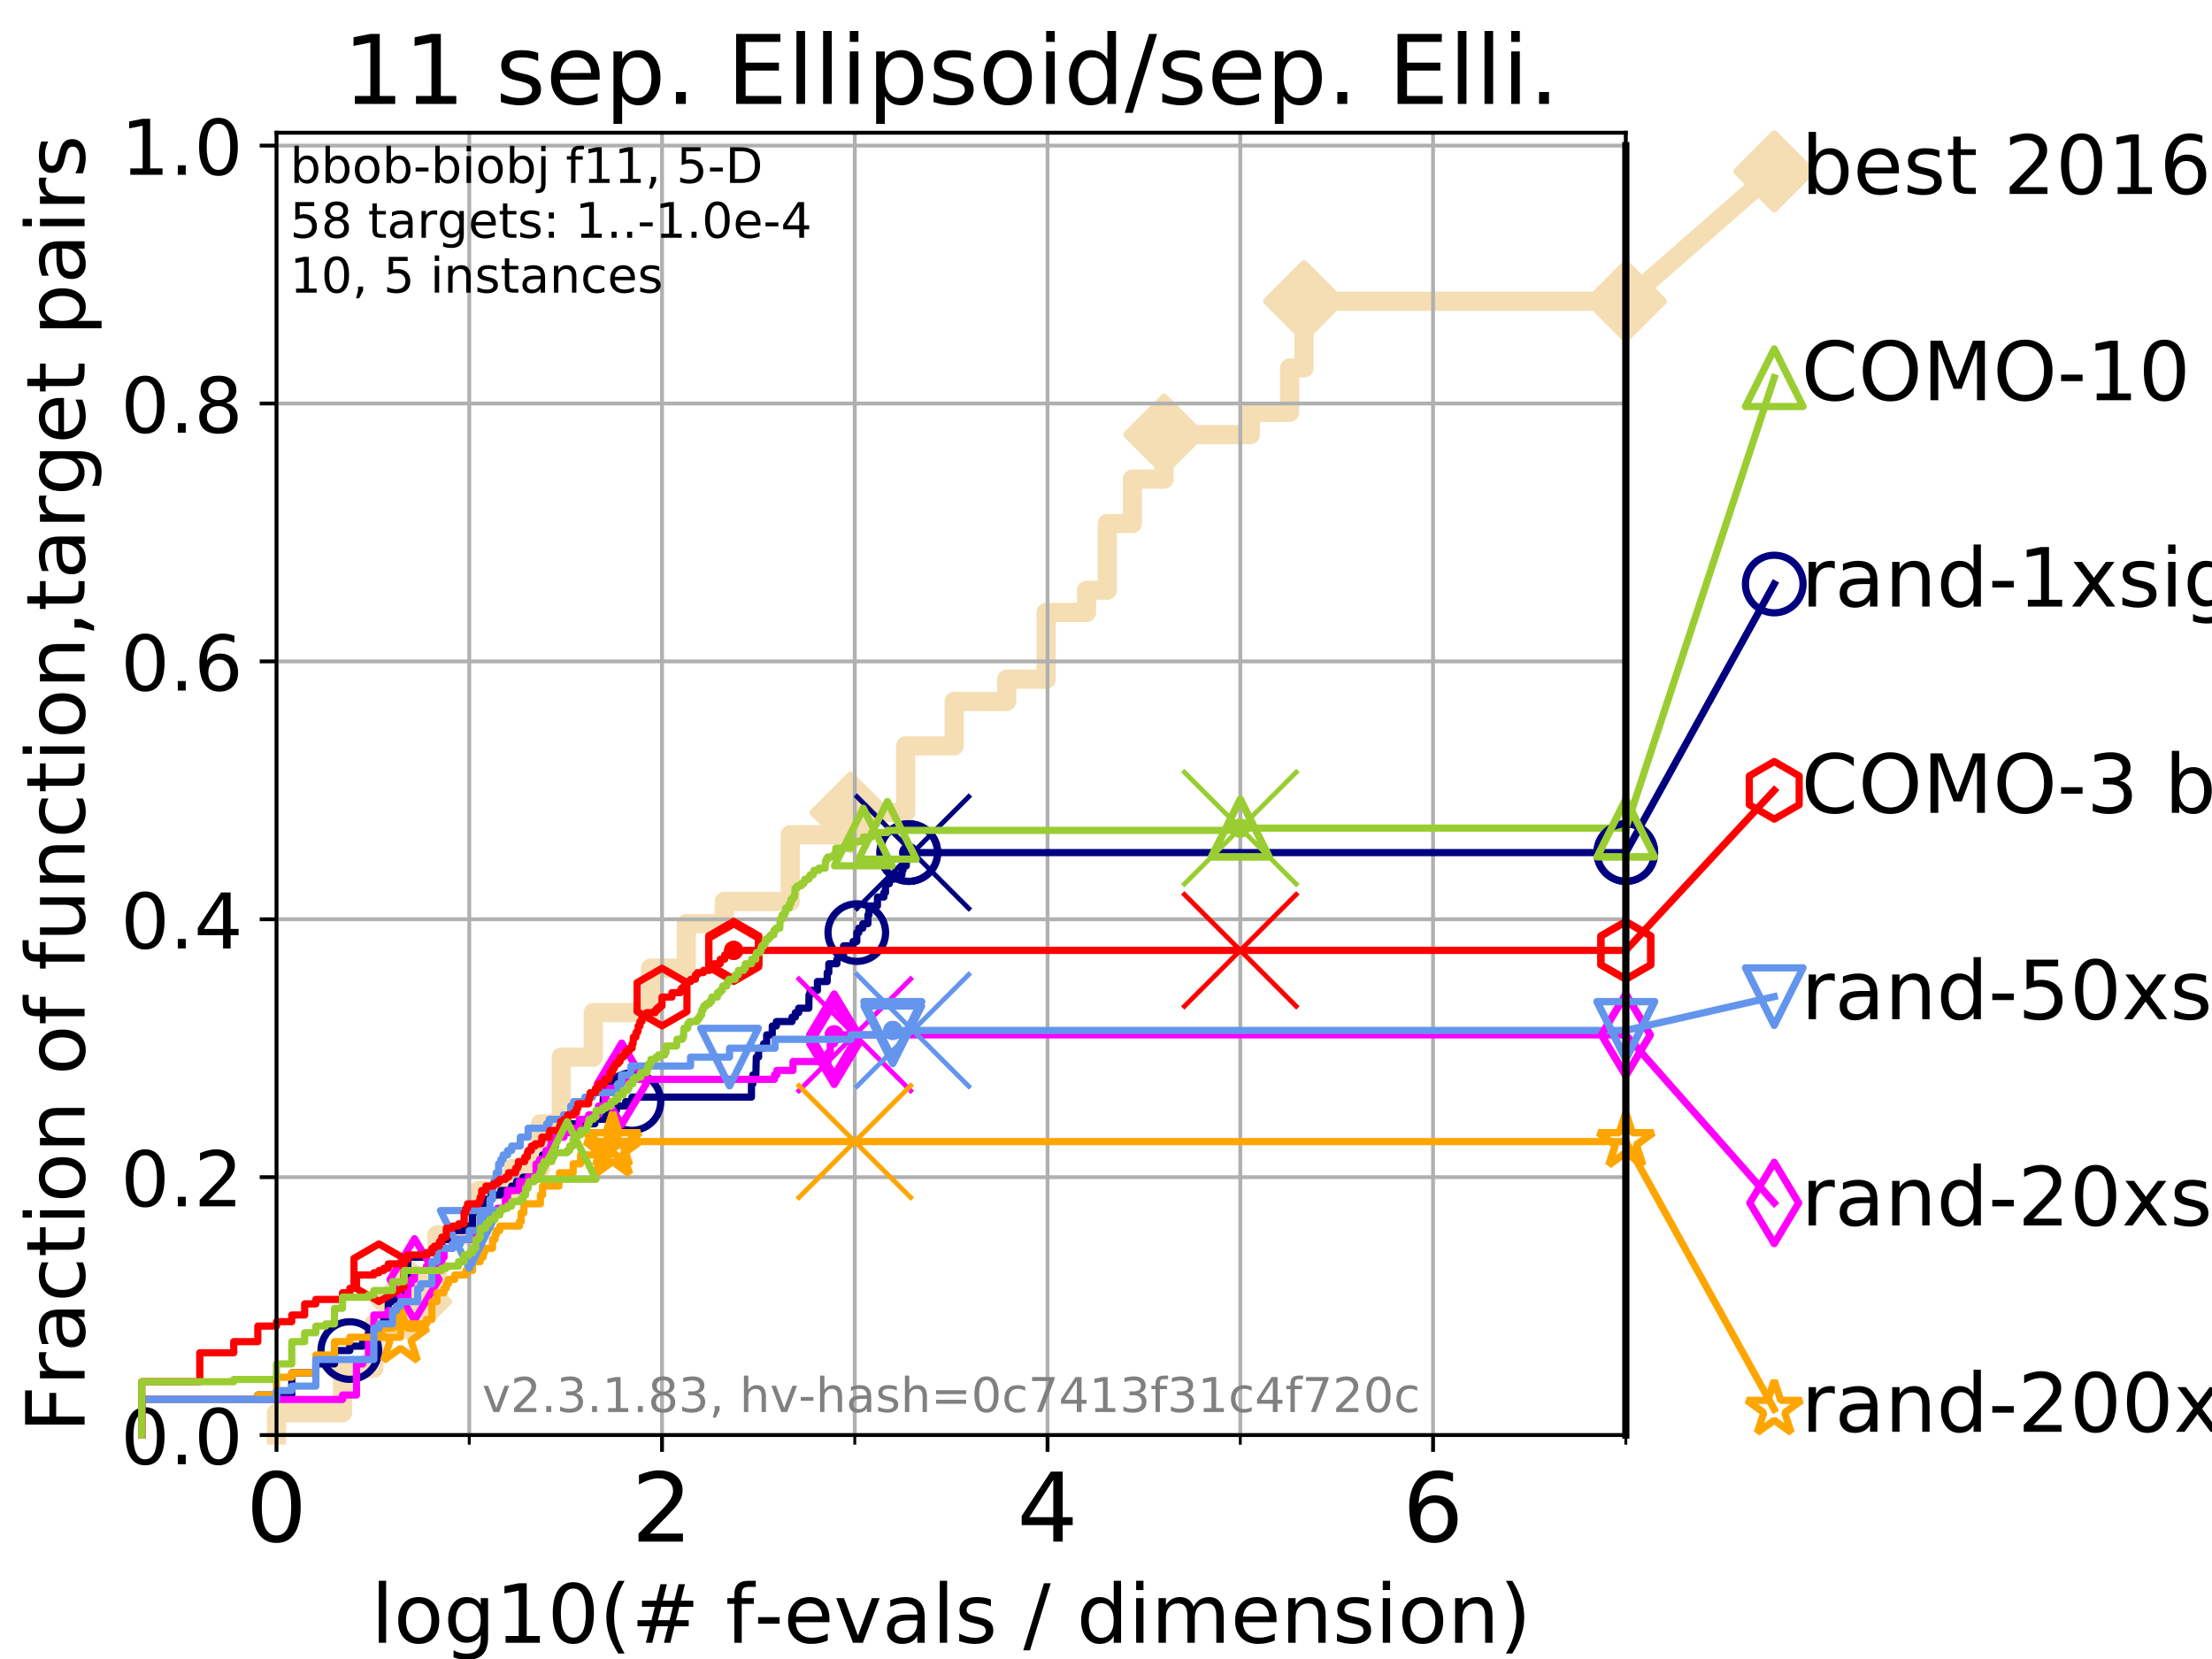 <?xml version="1.0" encoding="utf-8" standalone="no"?>
<!DOCTYPE svg PUBLIC "-//W3C//DTD SVG 1.1//EN"
  "http://www.w3.org/Graphics/SVG/1.1/DTD/svg11.dtd">
<!-- Created with matplotlib (https://matplotlib.org/) -->
<svg height="345.6pt" version="1.1" viewBox="0 0 460.8 345.6" width="460.8pt" xmlns="http://www.w3.org/2000/svg" xmlns:xlink="http://www.w3.org/1999/xlink">
 <defs>
  <style type="text/css">
*{stroke-linecap:butt;stroke-linejoin:round;}
  </style>
 </defs>
 <g id="figure_1">
  <g id="patch_1">
   <path d="M 0 345.6 
L 460.8 345.6 
L 460.8 0 
L 0 0 
z
" style="fill:#ffffff;"/>
  </g>
  <g id="axes_1">
   <g id="patch_2">
    <path d="M 57.6 298.944 
L 338.688 298.944 
L 338.688 27.648 
L 57.6 27.648 
z
" style="fill:#ffffff;"/>
   </g>
   <g id="line2d_1">
    <path d="M 57.6 298.944 
L 57.6 294.313 
L 71.35 294.313 
L 71.35 285.05 
L 77.885 285.05 
L 77.885 275.788 
L 85.667 275.788 
L 85.667 271.157 
L 91.03 271.157 
L 91.03 257.263 
L 99.732 257.263 
L 99.732 248.001 
L 106.803 248.001 
L 106.803 243.37 
L 112.581 243.37 
L 112.581 234.107 
L 116.914 234.107 
L 116.914 220.214 
L 123.594 220.214 
L 123.594 210.951 
L 135.522 210.951 
L 135.522 201.689 
L 142.963 201.689 
L 142.963 192.426 
L 150.883 192.426 
L 150.883 187.795 
L 164.615 187.795 
L 164.615 173.901 
L 177.168 173.901 
L 177.168 169.27 
L 188.679 169.27 
L 188.679 155.377 
L 198.771 155.377 
L 198.771 146.114 
L 209.718 146.114 
L 209.718 141.483 
L 217.938 141.483 
L 217.938 127.589 
L 226.351 127.589 
L 226.351 122.958 
L 230.668 122.958 
L 230.668 109.065 
L 235.903 109.065 
L 235.903 99.802 
L 242.513 99.802 
L 242.513 90.54 
L 260.472 90.54 
L 260.472 85.909 
L 268.66 85.909 
L 268.66 76.646 
L 271.662 76.646 
L 271.662 62.753 
L 338.688 62.753 
" style="fill:none;stroke:#f5deb3;stroke-linecap:square;stroke-width:4;"/>
   </g>
   <g id="line2d_2">
    <defs>
     <path d="M 0 7.778 
L 7.778 0 
L 0 -7.778 
L -7.778 0 
z
" id="m5a8ea0ea71" style="stroke:#f5deb3;stroke-linejoin:miter;stroke-width:1.5;"/>
    </defs>
    <g>
     <use style="fill:#f5deb3;stroke:#f5deb3;stroke-linejoin:miter;stroke-width:1.5;" x="85.667" xlink:href="#m5a8ea0ea71" y="271.157"/>
     <use style="fill:#f5deb3;stroke:#f5deb3;stroke-linejoin:miter;stroke-width:1.5;" x="177.168" xlink:href="#m5a8ea0ea71" y="169.27"/>
     <use style="fill:#f5deb3;stroke:#f5deb3;stroke-linejoin:miter;stroke-width:1.5;" x="242.513" xlink:href="#m5a8ea0ea71" y="90.54"/>
     <use style="fill:#f5deb3;stroke:#f5deb3;stroke-linejoin:miter;stroke-width:1.5;" x="271.662" xlink:href="#m5a8ea0ea71" y="62.753"/>
     <use style="fill:#f5deb3;stroke:#f5deb3;stroke-linejoin:miter;stroke-width:1.5;" x="338.688" xlink:href="#m5a8ea0ea71" y="62.753"/>
    </g>
   </g>
   <g id="line2d_3">
    <path style="fill:none;stroke:#f5deb3;stroke-linecap:square;stroke-width:4;"/>
    <g/>
   </g>
   <g id="line2d_4">
    <path d="M 338.688 62.753 
L 369.608 35.706 
" style="fill:none;stroke:#f5deb3;stroke-linecap:square;stroke-width:4;"/>
    <g>
     <use style="fill:#f5deb3;stroke:#f5deb3;stroke-linejoin:miter;stroke-width:1.5;" x="338.688" xlink:href="#m5a8ea0ea71" y="62.753"/>
     <use style="fill:#f5deb3;stroke:#f5deb3;stroke-linejoin:miter;stroke-width:1.5;" x="369.608" xlink:href="#m5a8ea0ea71" y="35.706"/>
    </g>
   </g>
   <g id="matplotlib.axis_1">
    <g id="xtick_1">
     <g id="line2d_5">
      <path clip-path="url(#p56e190f831)" d="M 57.6 298.944 
L 57.6 27.648 
" style="fill:none;stroke:#b0b0b0;stroke-linecap:square;stroke-width:0.8;"/>
     </g>
     <g id="line2d_6">
      <defs>
       <path d="M 0 0 
L 0 3.5 
" id="m5f82059ae9" style="stroke:#000000;stroke-width:0.8;"/>
      </defs>
      <g>
       <use style="stroke:#000000;stroke-width:0.8;" x="57.6" xlink:href="#m5f82059ae9" y="298.944"/>
      </g>
     </g>
     <g id="text_1">
      <!-- 0 -->
      <defs>
       <path d="M 31.781 66.406 
Q 24.172 66.406 20.328 58.906 
Q 16.5 51.422 16.5 36.375 
Q 16.5 21.391 20.328 13.891 
Q 24.172 6.391 31.781 6.391 
Q 39.453 6.391 43.281 13.891 
Q 47.125 21.391 47.125 36.375 
Q 47.125 51.422 43.281 58.906 
Q 39.453 66.406 31.781 66.406 
z
M 31.781 74.219 
Q 44.047 74.219 50.516 64.516 
Q 56.984 54.828 56.984 36.375 
Q 56.984 17.969 50.516 8.266 
Q 44.047 -1.422 31.781 -1.422 
Q 19.531 -1.422 13.062 8.266 
Q 6.594 17.969 6.594 36.375 
Q 6.594 54.828 13.062 64.516 
Q 19.531 74.219 31.781 74.219 
z
" id="DejaVuSans-48"/>
      </defs>
      <g transform="translate(51.237 321.141)scale(0.2 -0.2)">
       <use xlink:href="#DejaVuSans-48"/>
      </g>
     </g>
    </g>
    <g id="xtick_2">
     <g id="line2d_7">
      <path clip-path="url(#p56e190f831)" d="M 137.911 298.944 
L 137.911 27.648 
" style="fill:none;stroke:#b0b0b0;stroke-linecap:square;stroke-width:0.8;"/>
     </g>
     <g id="line2d_8">
      <g>
       <use style="stroke:#000000;stroke-width:0.8;" x="137.911" xlink:href="#m5f82059ae9" y="298.944"/>
      </g>
     </g>
     <g id="text_2">
      <!-- 2 -->
      <defs>
       <path d="M 19.188 8.297 
L 53.609 8.297 
L 53.609 0 
L 7.328 0 
L 7.328 8.297 
Q 12.938 14.109 22.625 23.891 
Q 32.328 33.688 34.812 36.531 
Q 39.547 41.844 41.422 45.531 
Q 43.312 49.219 43.312 52.781 
Q 43.312 58.594 39.234 62.25 
Q 35.156 65.922 28.609 65.922 
Q 23.969 65.922 18.812 64.312 
Q 13.672 62.703 7.812 59.422 
L 7.812 69.391 
Q 13.766 71.781 18.938 73 
Q 24.125 74.219 28.422 74.219 
Q 39.75 74.219 46.484 68.547 
Q 53.219 62.891 53.219 53.422 
Q 53.219 48.922 51.531 44.891 
Q 49.859 40.875 45.406 35.406 
Q 44.188 33.984 37.641 27.219 
Q 31.109 20.453 19.188 8.297 
z
" id="DejaVuSans-50"/>
      </defs>
      <g transform="translate(131.548 321.141)scale(0.2 -0.2)">
       <use xlink:href="#DejaVuSans-50"/>
      </g>
     </g>
    </g>
    <g id="xtick_3">
     <g id="line2d_9">
      <path clip-path="url(#p56e190f831)" d="M 218.222 298.944 
L 218.222 27.648 
" style="fill:none;stroke:#b0b0b0;stroke-linecap:square;stroke-width:0.8;"/>
     </g>
     <g id="line2d_10">
      <g>
       <use style="stroke:#000000;stroke-width:0.8;" x="218.222" xlink:href="#m5f82059ae9" y="298.944"/>
      </g>
     </g>
     <g id="text_3">
      <!-- 4 -->
      <defs>
       <path d="M 37.797 64.312 
L 12.891 25.391 
L 37.797 25.391 
z
M 35.203 72.906 
L 47.609 72.906 
L 47.609 25.391 
L 58.016 25.391 
L 58.016 17.188 
L 47.609 17.188 
L 47.609 0 
L 37.797 0 
L 37.797 17.188 
L 4.891 17.188 
L 4.891 26.703 
z
" id="DejaVuSans-52"/>
      </defs>
      <g transform="translate(211.859 321.141)scale(0.2 -0.2)">
       <use xlink:href="#DejaVuSans-52"/>
      </g>
     </g>
    </g>
    <g id="xtick_4">
     <g id="line2d_11">
      <path clip-path="url(#p56e190f831)" d="M 298.533 298.944 
L 298.533 27.648 
" style="fill:none;stroke:#b0b0b0;stroke-linecap:square;stroke-width:0.8;"/>
     </g>
     <g id="line2d_12">
      <g>
       <use style="stroke:#000000;stroke-width:0.8;" x="298.533" xlink:href="#m5f82059ae9" y="298.944"/>
      </g>
     </g>
     <g id="text_4">
      <!-- 6 -->
      <defs>
       <path d="M 33.016 40.375 
Q 26.375 40.375 22.484 35.828 
Q 18.609 31.297 18.609 23.391 
Q 18.609 15.531 22.484 10.953 
Q 26.375 6.391 33.016 6.391 
Q 39.656 6.391 43.531 10.953 
Q 47.406 15.531 47.406 23.391 
Q 47.406 31.297 43.531 35.828 
Q 39.656 40.375 33.016 40.375 
z
M 52.594 71.297 
L 52.594 62.312 
Q 48.875 64.062 45.094 64.984 
Q 41.312 65.922 37.594 65.922 
Q 27.828 65.922 22.672 59.328 
Q 17.531 52.734 16.797 39.406 
Q 19.672 43.656 24.016 45.922 
Q 28.375 48.188 33.594 48.188 
Q 44.578 48.188 50.953 41.516 
Q 57.328 34.859 57.328 23.391 
Q 57.328 12.156 50.688 5.359 
Q 44.047 -1.422 33.016 -1.422 
Q 20.359 -1.422 13.672 8.266 
Q 6.984 17.969 6.984 36.375 
Q 6.984 53.656 15.188 63.938 
Q 23.391 74.219 37.203 74.219 
Q 40.922 74.219 44.703 73.484 
Q 48.484 72.75 52.594 71.297 
z
" id="DejaVuSans-54"/>
      </defs>
      <g transform="translate(292.17 321.141)scale(0.2 -0.2)">
       <use xlink:href="#DejaVuSans-54"/>
      </g>
     </g>
    </g>
    <g id="xtick_5">
     <g id="line2d_13">
      <path clip-path="url(#p56e190f831)" d="M 97.755 298.944 
L 97.755 27.648 
" style="fill:none;stroke:#b0b0b0;stroke-linecap:square;stroke-width:0.8;"/>
     </g>
     <g id="line2d_14">
      <defs>
       <path d="M 0 0 
L 0 2 
" id="m9cae2d84d0" style="stroke:#000000;stroke-width:0.6;"/>
      </defs>
      <g>
       <use style="stroke:#000000;stroke-width:0.6;" x="97.755" xlink:href="#m9cae2d84d0" y="298.944"/>
      </g>
     </g>
    </g>
    <g id="xtick_6">
     <g id="line2d_15">
      <path clip-path="url(#p56e190f831)" d="M 178.066 298.944 
L 178.066 27.648 
" style="fill:none;stroke:#b0b0b0;stroke-linecap:square;stroke-width:0.8;"/>
     </g>
     <g id="line2d_16">
      <g>
       <use style="stroke:#000000;stroke-width:0.6;" x="178.066" xlink:href="#m9cae2d84d0" y="298.944"/>
      </g>
     </g>
    </g>
    <g id="xtick_7">
     <g id="line2d_17">
      <path clip-path="url(#p56e190f831)" d="M 258.377 298.944 
L 258.377 27.648 
" style="fill:none;stroke:#b0b0b0;stroke-linecap:square;stroke-width:0.8;"/>
     </g>
     <g id="line2d_18">
      <g>
       <use style="stroke:#000000;stroke-width:0.6;" x="258.377" xlink:href="#m9cae2d84d0" y="298.944"/>
      </g>
     </g>
    </g>
    <g id="xtick_8">
     <g id="line2d_19">
      <path clip-path="url(#p56e190f831)" d="M 338.688 298.944 
L 338.688 27.648 
" style="fill:none;stroke:#b0b0b0;stroke-linecap:square;stroke-width:0.8;"/>
     </g>
     <g id="line2d_20">
      <g>
       <use style="stroke:#000000;stroke-width:0.6;" x="338.688" xlink:href="#m9cae2d84d0" y="298.944"/>
      </g>
     </g>
    </g>
    <g id="text_5">
     <!-- log10(# f-evals / dimension) -->
     <defs>
      <path d="M 9.422 75.984 
L 18.406 75.984 
L 18.406 0 
L 9.422 0 
z
" id="DejaVuSans-108"/>
      <path d="M 30.609 48.391 
Q 23.391 48.391 19.188 42.75 
Q 14.984 37.109 14.984 27.297 
Q 14.984 17.484 19.156 11.844 
Q 23.344 6.203 30.609 6.203 
Q 37.797 6.203 41.984 11.859 
Q 46.188 17.531 46.188 27.297 
Q 46.188 37.016 41.984 42.703 
Q 37.797 48.391 30.609 48.391 
z
M 30.609 56 
Q 42.328 56 49.016 48.375 
Q 55.719 40.766 55.719 27.297 
Q 55.719 13.875 49.016 6.219 
Q 42.328 -1.422 30.609 -1.422 
Q 18.844 -1.422 12.172 6.219 
Q 5.516 13.875 5.516 27.297 
Q 5.516 40.766 12.172 48.375 
Q 18.844 56 30.609 56 
z
" id="DejaVuSans-111"/>
      <path d="M 45.406 27.984 
Q 45.406 37.75 41.375 43.109 
Q 37.359 48.484 30.078 48.484 
Q 22.859 48.484 18.828 43.109 
Q 14.797 37.75 14.797 27.984 
Q 14.797 18.266 18.828 12.891 
Q 22.859 7.516 30.078 7.516 
Q 37.359 7.516 41.375 12.891 
Q 45.406 18.266 45.406 27.984 
z
M 54.391 6.781 
Q 54.391 -7.172 48.188 -13.984 
Q 42 -20.797 29.203 -20.797 
Q 24.469 -20.797 20.266 -20.094 
Q 16.062 -19.391 12.109 -17.922 
L 12.109 -9.188 
Q 16.062 -11.328 19.922 -12.344 
Q 23.781 -13.375 27.781 -13.375 
Q 36.625 -13.375 41.016 -8.766 
Q 45.406 -4.156 45.406 5.172 
L 45.406 9.625 
Q 42.625 4.781 38.281 2.391 
Q 33.938 0 27.875 0 
Q 17.828 0 11.672 7.656 
Q 5.516 15.328 5.516 27.984 
Q 5.516 40.672 11.672 48.328 
Q 17.828 56 27.875 56 
Q 33.938 56 38.281 53.609 
Q 42.625 51.219 45.406 46.391 
L 45.406 54.688 
L 54.391 54.688 
z
" id="DejaVuSans-103"/>
      <path d="M 12.406 8.297 
L 28.516 8.297 
L 28.516 63.922 
L 10.984 60.406 
L 10.984 69.391 
L 28.422 72.906 
L 38.281 72.906 
L 38.281 8.297 
L 54.391 8.297 
L 54.391 0 
L 12.406 0 
z
" id="DejaVuSans-49"/>
      <path d="M 31 75.875 
Q 24.469 64.656 21.281 53.656 
Q 18.109 42.672 18.109 31.391 
Q 18.109 20.125 21.312 9.062 
Q 24.516 -2 31 -13.188 
L 23.188 -13.188 
Q 15.875 -1.703 12.234 9.375 
Q 8.594 20.453 8.594 31.391 
Q 8.594 42.281 12.203 53.312 
Q 15.828 64.359 23.188 75.875 
z
" id="DejaVuSans-40"/>
      <path d="M 51.125 44 
L 36.922 44 
L 32.812 27.688 
L 47.125 27.688 
z
M 43.797 71.781 
L 38.719 51.516 
L 52.984 51.516 
L 58.109 71.781 
L 65.922 71.781 
L 60.891 51.516 
L 76.125 51.516 
L 76.125 44 
L 58.984 44 
L 54.984 27.688 
L 70.516 27.688 
L 70.516 20.219 
L 53.078 20.219 
L 48 0 
L 40.188 0 
L 45.219 20.219 
L 30.906 20.219 
L 25.875 0 
L 18.016 0 
L 23.094 20.219 
L 7.719 20.219 
L 7.719 27.688 
L 24.906 27.688 
L 29 44 
L 13.281 44 
L 13.281 51.516 
L 30.906 51.516 
L 35.891 71.781 
z
" id="DejaVuSans-35"/>
      <path id="DejaVuSans-32"/>
      <path d="M 37.109 75.984 
L 37.109 68.5 
L 28.516 68.5 
Q 23.688 68.5 21.797 66.547 
Q 19.922 64.594 19.922 59.516 
L 19.922 54.688 
L 34.719 54.688 
L 34.719 47.703 
L 19.922 47.703 
L 19.922 0 
L 10.891 0 
L 10.891 47.703 
L 2.297 47.703 
L 2.297 54.688 
L 10.891 54.688 
L 10.891 58.5 
Q 10.891 67.625 15.141 71.797 
Q 19.391 75.984 28.609 75.984 
z
" id="DejaVuSans-102"/>
      <path d="M 4.891 31.391 
L 31.203 31.391 
L 31.203 23.391 
L 4.891 23.391 
z
" id="DejaVuSans-45"/>
      <path d="M 56.203 29.594 
L 56.203 25.203 
L 14.891 25.203 
Q 15.484 15.922 20.484 11.062 
Q 25.484 6.203 34.422 6.203 
Q 39.594 6.203 44.453 7.469 
Q 49.312 8.734 54.109 11.281 
L 54.109 2.781 
Q 49.266 0.734 44.188 -0.344 
Q 39.109 -1.422 33.891 -1.422 
Q 20.797 -1.422 13.156 6.188 
Q 5.516 13.812 5.516 26.812 
Q 5.516 40.234 12.766 48.109 
Q 20.016 56 32.328 56 
Q 43.359 56 49.781 48.891 
Q 56.203 41.797 56.203 29.594 
z
M 47.219 32.234 
Q 47.125 39.594 43.094 43.984 
Q 39.062 48.391 32.422 48.391 
Q 24.906 48.391 20.391 44.141 
Q 15.875 39.891 15.188 32.172 
z
" id="DejaVuSans-101"/>
      <path d="M 2.984 54.688 
L 12.5 54.688 
L 29.594 8.797 
L 46.688 54.688 
L 56.203 54.688 
L 35.688 0 
L 23.484 0 
z
" id="DejaVuSans-118"/>
      <path d="M 34.281 27.484 
Q 23.391 27.484 19.188 25 
Q 14.984 22.516 14.984 16.5 
Q 14.984 11.719 18.141 8.906 
Q 21.297 6.109 26.703 6.109 
Q 34.188 6.109 38.703 11.406 
Q 43.219 16.703 43.219 25.484 
L 43.219 27.484 
z
M 52.203 31.203 
L 52.203 0 
L 43.219 0 
L 43.219 8.297 
Q 40.141 3.328 35.547 0.953 
Q 30.953 -1.422 24.312 -1.422 
Q 15.922 -1.422 10.953 3.297 
Q 6 8.016 6 15.922 
Q 6 25.141 12.172 29.828 
Q 18.359 34.516 30.609 34.516 
L 43.219 34.516 
L 43.219 35.406 
Q 43.219 41.609 39.141 45 
Q 35.062 48.391 27.688 48.391 
Q 23 48.391 18.547 47.266 
Q 14.109 46.141 10.016 43.891 
L 10.016 52.203 
Q 14.938 54.109 19.578 55.047 
Q 24.219 56 28.609 56 
Q 40.484 56 46.344 49.844 
Q 52.203 43.703 52.203 31.203 
z
" id="DejaVuSans-97"/>
      <path d="M 44.281 53.078 
L 44.281 44.578 
Q 40.484 46.531 36.375 47.5 
Q 32.281 48.484 27.875 48.484 
Q 21.188 48.484 17.844 46.438 
Q 14.5 44.391 14.5 40.281 
Q 14.5 37.156 16.891 35.375 
Q 19.281 33.594 26.516 31.984 
L 29.594 31.297 
Q 39.156 29.25 43.188 25.516 
Q 47.219 21.781 47.219 15.094 
Q 47.219 7.469 41.188 3.016 
Q 35.156 -1.422 24.609 -1.422 
Q 20.219 -1.422 15.453 -0.562 
Q 10.688 0.297 5.422 2 
L 5.422 11.281 
Q 10.406 8.688 15.234 7.391 
Q 20.062 6.109 24.812 6.109 
Q 31.156 6.109 34.562 8.281 
Q 37.984 10.453 37.984 14.406 
Q 37.984 18.062 35.516 20.016 
Q 33.062 21.969 24.703 23.781 
L 21.578 24.516 
Q 13.234 26.266 9.516 29.906 
Q 5.812 33.547 5.812 39.891 
Q 5.812 47.609 11.281 51.797 
Q 16.75 56 26.812 56 
Q 31.781 56 36.172 55.266 
Q 40.578 54.547 44.281 53.078 
z
" id="DejaVuSans-115"/>
      <path d="M 25.391 72.906 
L 33.688 72.906 
L 8.297 -9.281 
L 0 -9.281 
z
" id="DejaVuSans-47"/>
      <path d="M 45.406 46.391 
L 45.406 75.984 
L 54.391 75.984 
L 54.391 0 
L 45.406 0 
L 45.406 8.203 
Q 42.578 3.328 38.25 0.953 
Q 33.938 -1.422 27.875 -1.422 
Q 17.969 -1.422 11.734 6.484 
Q 5.516 14.406 5.516 27.297 
Q 5.516 40.188 11.734 48.094 
Q 17.969 56 27.875 56 
Q 33.938 56 38.25 53.625 
Q 42.578 51.266 45.406 46.391 
z
M 14.797 27.297 
Q 14.797 17.391 18.875 11.75 
Q 22.953 6.109 30.078 6.109 
Q 37.203 6.109 41.297 11.75 
Q 45.406 17.391 45.406 27.297 
Q 45.406 37.203 41.297 42.844 
Q 37.203 48.484 30.078 48.484 
Q 22.953 48.484 18.875 42.844 
Q 14.797 37.203 14.797 27.297 
z
" id="DejaVuSans-100"/>
      <path d="M 9.422 54.688 
L 18.406 54.688 
L 18.406 0 
L 9.422 0 
z
M 9.422 75.984 
L 18.406 75.984 
L 18.406 64.594 
L 9.422 64.594 
z
" id="DejaVuSans-105"/>
      <path d="M 52 44.188 
Q 55.375 50.25 60.062 53.125 
Q 64.75 56 71.094 56 
Q 79.641 56 84.281 50.016 
Q 88.922 44.047 88.922 33.016 
L 88.922 0 
L 79.891 0 
L 79.891 32.719 
Q 79.891 40.578 77.094 44.375 
Q 74.312 48.188 68.609 48.188 
Q 61.625 48.188 57.562 43.547 
Q 53.516 38.922 53.516 30.906 
L 53.516 0 
L 44.484 0 
L 44.484 32.719 
Q 44.484 40.625 41.703 44.406 
Q 38.922 48.188 33.109 48.188 
Q 26.219 48.188 22.156 43.531 
Q 18.109 38.875 18.109 30.906 
L 18.109 0 
L 9.078 0 
L 9.078 54.688 
L 18.109 54.688 
L 18.109 46.188 
Q 21.188 51.219 25.484 53.609 
Q 29.781 56 35.688 56 
Q 41.656 56 45.828 52.969 
Q 50 49.953 52 44.188 
z
" id="DejaVuSans-109"/>
      <path d="M 54.891 33.016 
L 54.891 0 
L 45.906 0 
L 45.906 32.719 
Q 45.906 40.484 42.875 44.328 
Q 39.844 48.188 33.797 48.188 
Q 26.516 48.188 22.312 43.547 
Q 18.109 38.922 18.109 30.906 
L 18.109 0 
L 9.078 0 
L 9.078 54.688 
L 18.109 54.688 
L 18.109 46.188 
Q 21.344 51.125 25.703 53.562 
Q 30.078 56 35.797 56 
Q 45.219 56 50.047 50.172 
Q 54.891 44.344 54.891 33.016 
z
" id="DejaVuSans-110"/>
      <path d="M 8.016 75.875 
L 15.828 75.875 
Q 23.141 64.359 26.781 53.312 
Q 30.422 42.281 30.422 31.391 
Q 30.422 20.453 26.781 9.375 
Q 23.141 -1.703 15.828 -13.188 
L 8.016 -13.188 
Q 14.5 -2 17.703 9.062 
Q 20.906 20.125 20.906 31.391 
Q 20.906 42.672 17.703 53.656 
Q 14.5 64.656 8.016 75.875 
z
" id="DejaVuSans-41"/>
     </defs>
     <g transform="translate(77.303 342.218)scale(0.17 -0.17)">
      <use xlink:href="#DejaVuSans-108"/>
      <use x="27.783" xlink:href="#DejaVuSans-111"/>
      <use x="88.965" xlink:href="#DejaVuSans-103"/>
      <use x="152.441" xlink:href="#DejaVuSans-49"/>
      <use x="216.064" xlink:href="#DejaVuSans-48"/>
      <use x="279.688" xlink:href="#DejaVuSans-40"/>
      <use x="318.701" xlink:href="#DejaVuSans-35"/>
      <use x="402.49" xlink:href="#DejaVuSans-32"/>
      <use x="434.277" xlink:href="#DejaVuSans-102"/>
      <use x="469.404" xlink:href="#DejaVuSans-45"/>
      <use x="505.488" xlink:href="#DejaVuSans-101"/>
      <use x="567.012" xlink:href="#DejaVuSans-118"/>
      <use x="626.191" xlink:href="#DejaVuSans-97"/>
      <use x="687.471" xlink:href="#DejaVuSans-108"/>
      <use x="715.254" xlink:href="#DejaVuSans-115"/>
      <use x="767.354" xlink:href="#DejaVuSans-32"/>
      <use x="799.141" xlink:href="#DejaVuSans-47"/>
      <use x="832.832" xlink:href="#DejaVuSans-32"/>
      <use x="864.619" xlink:href="#DejaVuSans-100"/>
      <use x="928.096" xlink:href="#DejaVuSans-105"/>
      <use x="955.879" xlink:href="#DejaVuSans-109"/>
      <use x="1053.291" xlink:href="#DejaVuSans-101"/>
      <use x="1114.814" xlink:href="#DejaVuSans-110"/>
      <use x="1178.193" xlink:href="#DejaVuSans-115"/>
      <use x="1230.293" xlink:href="#DejaVuSans-105"/>
      <use x="1258.076" xlink:href="#DejaVuSans-111"/>
      <use x="1319.258" xlink:href="#DejaVuSans-110"/>
      <use x="1382.637" xlink:href="#DejaVuSans-41"/>
     </g>
    </g>
   </g>
   <g id="matplotlib.axis_2">
    <g id="ytick_1">
     <g id="line2d_21">
      <path clip-path="url(#p56e190f831)" d="M 57.6 298.944 
L 338.688 298.944 
" style="fill:none;stroke:#b0b0b0;stroke-linecap:square;stroke-width:0.8;"/>
     </g>
     <g id="line2d_22">
      <defs>
       <path d="M 0 0 
L -3.5 0 
" id="me562c71850" style="stroke:#000000;stroke-width:0.8;"/>
      </defs>
      <g>
       <use style="stroke:#000000;stroke-width:0.8;" x="57.6" xlink:href="#me562c71850" y="298.944"/>
      </g>
     </g>
     <g id="text_6">
      <!-- 0.0 -->
      <defs>
       <path d="M 10.688 12.406 
L 21 12.406 
L 21 0 
L 10.688 0 
z
" id="DejaVuSans-46"/>
      </defs>
      <g transform="translate(25.155 305.023)scale(0.16 -0.16)">
       <use xlink:href="#DejaVuSans-48"/>
       <use x="63.623" xlink:href="#DejaVuSans-46"/>
       <use x="95.41" xlink:href="#DejaVuSans-48"/>
      </g>
     </g>
    </g>
    <g id="ytick_2">
     <g id="line2d_23">
      <path clip-path="url(#p56e190f831)" d="M 57.6 245.222 
L 338.688 245.222 
" style="fill:none;stroke:#b0b0b0;stroke-linecap:square;stroke-width:0.8;"/>
     </g>
     <g id="line2d_24">
      <g>
       <use style="stroke:#000000;stroke-width:0.8;" x="57.6" xlink:href="#me562c71850" y="245.222"/>
      </g>
     </g>
     <g id="text_7">
      <!-- 0.2 -->
      <g transform="translate(25.155 251.301)scale(0.16 -0.16)">
       <use xlink:href="#DejaVuSans-48"/>
       <use x="63.623" xlink:href="#DejaVuSans-46"/>
       <use x="95.41" xlink:href="#DejaVuSans-50"/>
      </g>
     </g>
    </g>
    <g id="ytick_3">
     <g id="line2d_25">
      <path clip-path="url(#p56e190f831)" d="M 57.6 191.5 
L 338.688 191.5 
" style="fill:none;stroke:#b0b0b0;stroke-linecap:square;stroke-width:0.8;"/>
     </g>
     <g id="line2d_26">
      <g>
       <use style="stroke:#000000;stroke-width:0.8;" x="57.6" xlink:href="#me562c71850" y="191.5"/>
      </g>
     </g>
     <g id="text_8">
      <!-- 0.4 -->
      <g transform="translate(25.155 197.579)scale(0.16 -0.16)">
       <use xlink:href="#DejaVuSans-48"/>
       <use x="63.623" xlink:href="#DejaVuSans-46"/>
       <use x="95.41" xlink:href="#DejaVuSans-52"/>
      </g>
     </g>
    </g>
    <g id="ytick_4">
     <g id="line2d_27">
      <path clip-path="url(#p56e190f831)" d="M 57.6 137.778 
L 338.688 137.778 
" style="fill:none;stroke:#b0b0b0;stroke-linecap:square;stroke-width:0.8;"/>
     </g>
     <g id="line2d_28">
      <g>
       <use style="stroke:#000000;stroke-width:0.8;" x="57.6" xlink:href="#me562c71850" y="137.778"/>
      </g>
     </g>
     <g id="text_9">
      <!-- 0.6 -->
      <g transform="translate(25.155 143.857)scale(0.16 -0.16)">
       <use xlink:href="#DejaVuSans-48"/>
       <use x="63.623" xlink:href="#DejaVuSans-46"/>
       <use x="95.41" xlink:href="#DejaVuSans-54"/>
      </g>
     </g>
    </g>
    <g id="ytick_5">
     <g id="line2d_29">
      <path clip-path="url(#p56e190f831)" d="M 57.6 84.056 
L 338.688 84.056 
" style="fill:none;stroke:#b0b0b0;stroke-linecap:square;stroke-width:0.8;"/>
     </g>
     <g id="line2d_30">
      <g>
       <use style="stroke:#000000;stroke-width:0.8;" x="57.6" xlink:href="#me562c71850" y="84.056"/>
      </g>
     </g>
     <g id="text_10">
      <!-- 0.8 -->
      <defs>
       <path d="M 31.781 34.625 
Q 24.75 34.625 20.719 30.859 
Q 16.703 27.094 16.703 20.516 
Q 16.703 13.922 20.719 10.156 
Q 24.75 6.391 31.781 6.391 
Q 38.812 6.391 42.859 10.172 
Q 46.922 13.969 46.922 20.516 
Q 46.922 27.094 42.891 30.859 
Q 38.875 34.625 31.781 34.625 
z
M 21.922 38.812 
Q 15.578 40.375 12.031 44.719 
Q 8.5 49.078 8.5 55.328 
Q 8.5 64.062 14.719 69.141 
Q 20.953 74.219 31.781 74.219 
Q 42.672 74.219 48.875 69.141 
Q 55.078 64.062 55.078 55.328 
Q 55.078 49.078 51.531 44.719 
Q 48 40.375 41.703 38.812 
Q 48.828 37.156 52.797 32.312 
Q 56.781 27.484 56.781 20.516 
Q 56.781 9.906 50.312 4.234 
Q 43.844 -1.422 31.781 -1.422 
Q 19.734 -1.422 13.25 4.234 
Q 6.781 9.906 6.781 20.516 
Q 6.781 27.484 10.781 32.312 
Q 14.797 37.156 21.922 38.812 
z
M 18.312 54.391 
Q 18.312 48.734 21.844 45.562 
Q 25.391 42.391 31.781 42.391 
Q 38.141 42.391 41.719 45.562 
Q 45.312 48.734 45.312 54.391 
Q 45.312 60.062 41.719 63.234 
Q 38.141 66.406 31.781 66.406 
Q 25.391 66.406 21.844 63.234 
Q 18.312 60.062 18.312 54.391 
z
" id="DejaVuSans-56"/>
      </defs>
      <g transform="translate(25.155 90.135)scale(0.16 -0.16)">
       <use xlink:href="#DejaVuSans-48"/>
       <use x="63.623" xlink:href="#DejaVuSans-46"/>
       <use x="95.41" xlink:href="#DejaVuSans-56"/>
      </g>
     </g>
    </g>
    <g id="ytick_6">
     <g id="line2d_31">
      <path clip-path="url(#p56e190f831)" d="M 57.6 30.334 
L 338.688 30.334 
" style="fill:none;stroke:#b0b0b0;stroke-linecap:square;stroke-width:0.8;"/>
     </g>
     <g id="line2d_32">
      <g>
       <use style="stroke:#000000;stroke-width:0.8;" x="57.6" xlink:href="#me562c71850" y="30.334"/>
      </g>
     </g>
     <g id="text_11">
      <!-- 1.0 -->
      <g transform="translate(25.155 36.413)scale(0.16 -0.16)">
       <use xlink:href="#DejaVuSans-49"/>
       <use x="63.623" xlink:href="#DejaVuSans-46"/>
       <use x="95.41" xlink:href="#DejaVuSans-48"/>
      </g>
     </g>
    </g>
    <g id="text_12">
     <!-- Fraction of function,target pairs -->
     <defs>
      <path d="M 9.812 72.906 
L 51.703 72.906 
L 51.703 64.594 
L 19.672 64.594 
L 19.672 43.109 
L 48.578 43.109 
L 48.578 34.812 
L 19.672 34.812 
L 19.672 0 
L 9.812 0 
z
" id="DejaVuSans-70"/>
      <path d="M 41.109 46.297 
Q 39.594 47.172 37.812 47.578 
Q 36.031 48 33.891 48 
Q 26.266 48 22.188 43.047 
Q 18.109 38.094 18.109 28.812 
L 18.109 0 
L 9.078 0 
L 9.078 54.688 
L 18.109 54.688 
L 18.109 46.188 
Q 20.953 51.172 25.484 53.578 
Q 30.031 56 36.531 56 
Q 37.453 56 38.578 55.875 
Q 39.703 55.766 41.062 55.516 
z
" id="DejaVuSans-114"/>
      <path d="M 48.781 52.594 
L 48.781 44.188 
Q 44.969 46.297 41.141 47.344 
Q 37.312 48.391 33.406 48.391 
Q 24.656 48.391 19.812 42.844 
Q 14.984 37.312 14.984 27.297 
Q 14.984 17.281 19.812 11.734 
Q 24.656 6.203 33.406 6.203 
Q 37.312 6.203 41.141 7.25 
Q 44.969 8.297 48.781 10.406 
L 48.781 2.094 
Q 45.016 0.344 40.984 -0.531 
Q 36.969 -1.422 32.422 -1.422 
Q 20.062 -1.422 12.781 6.344 
Q 5.516 14.109 5.516 27.297 
Q 5.516 40.672 12.859 48.328 
Q 20.219 56 33.016 56 
Q 37.156 56 41.109 55.141 
Q 45.062 54.297 48.781 52.594 
z
" id="DejaVuSans-99"/>
      <path d="M 18.312 70.219 
L 18.312 54.688 
L 36.812 54.688 
L 36.812 47.703 
L 18.312 47.703 
L 18.312 18.016 
Q 18.312 11.328 20.141 9.422 
Q 21.969 7.516 27.594 7.516 
L 36.812 7.516 
L 36.812 0 
L 27.594 0 
Q 17.188 0 13.234 3.875 
Q 9.281 7.766 9.281 18.016 
L 9.281 47.703 
L 2.688 47.703 
L 2.688 54.688 
L 9.281 54.688 
L 9.281 70.219 
z
" id="DejaVuSans-116"/>
      <path d="M 8.5 21.578 
L 8.5 54.688 
L 17.484 54.688 
L 17.484 21.922 
Q 17.484 14.156 20.5 10.266 
Q 23.531 6.391 29.594 6.391 
Q 36.859 6.391 41.078 11.031 
Q 45.312 15.672 45.312 23.688 
L 45.312 54.688 
L 54.297 54.688 
L 54.297 0 
L 45.312 0 
L 45.312 8.406 
Q 42.047 3.422 37.719 1 
Q 33.406 -1.422 27.688 -1.422 
Q 18.266 -1.422 13.375 4.438 
Q 8.5 10.297 8.5 21.578 
z
M 31.109 56 
z
" id="DejaVuSans-117"/>
      <path d="M 11.719 12.406 
L 22.016 12.406 
L 22.016 4 
L 14.016 -11.625 
L 7.719 -11.625 
L 11.719 4 
z
" id="DejaVuSans-44"/>
      <path d="M 18.109 8.203 
L 18.109 -20.797 
L 9.078 -20.797 
L 9.078 54.688 
L 18.109 54.688 
L 18.109 46.391 
Q 20.953 51.266 25.266 53.625 
Q 29.594 56 35.594 56 
Q 45.562 56 51.781 48.094 
Q 58.016 40.188 58.016 27.297 
Q 58.016 14.406 51.781 6.484 
Q 45.562 -1.422 35.594 -1.422 
Q 29.594 -1.422 25.266 0.953 
Q 20.953 3.328 18.109 8.203 
z
M 48.688 27.297 
Q 48.688 37.203 44.609 42.844 
Q 40.531 48.484 33.406 48.484 
Q 26.266 48.484 22.188 42.844 
Q 18.109 37.203 18.109 27.297 
Q 18.109 17.391 22.188 11.75 
Q 26.266 6.109 33.406 6.109 
Q 40.531 6.109 44.609 11.75 
Q 48.688 17.391 48.688 27.297 
z
" id="DejaVuSans-112"/>
     </defs>
     <g transform="translate(17.62 298.435)rotate(-90)scale(0.17 -0.17)">
      <use xlink:href="#DejaVuSans-70"/>
      <use x="57.41" xlink:href="#DejaVuSans-114"/>
      <use x="98.523" xlink:href="#DejaVuSans-97"/>
      <use x="159.803" xlink:href="#DejaVuSans-99"/>
      <use x="214.783" xlink:href="#DejaVuSans-116"/>
      <use x="253.992" xlink:href="#DejaVuSans-105"/>
      <use x="281.775" xlink:href="#DejaVuSans-111"/>
      <use x="342.957" xlink:href="#DejaVuSans-110"/>
      <use x="406.336" xlink:href="#DejaVuSans-32"/>
      <use x="438.123" xlink:href="#DejaVuSans-111"/>
      <use x="499.305" xlink:href="#DejaVuSans-102"/>
      <use x="534.51" xlink:href="#DejaVuSans-32"/>
      <use x="566.297" xlink:href="#DejaVuSans-102"/>
      <use x="601.502" xlink:href="#DejaVuSans-117"/>
      <use x="664.881" xlink:href="#DejaVuSans-110"/>
      <use x="728.26" xlink:href="#DejaVuSans-99"/>
      <use x="783.24" xlink:href="#DejaVuSans-116"/>
      <use x="822.449" xlink:href="#DejaVuSans-105"/>
      <use x="850.232" xlink:href="#DejaVuSans-111"/>
      <use x="911.414" xlink:href="#DejaVuSans-110"/>
      <use x="974.793" xlink:href="#DejaVuSans-44"/>
      <use x="1006.58" xlink:href="#DejaVuSans-116"/>
      <use x="1045.789" xlink:href="#DejaVuSans-97"/>
      <use x="1107.068" xlink:href="#DejaVuSans-114"/>
      <use x="1148.166" xlink:href="#DejaVuSans-103"/>
      <use x="1211.643" xlink:href="#DejaVuSans-101"/>
      <use x="1273.166" xlink:href="#DejaVuSans-116"/>
      <use x="1312.375" xlink:href="#DejaVuSans-32"/>
      <use x="1344.162" xlink:href="#DejaVuSans-112"/>
      <use x="1407.639" xlink:href="#DejaVuSans-97"/>
      <use x="1468.918" xlink:href="#DejaVuSans-105"/>
      <use x="1496.701" xlink:href="#DejaVuSans-114"/>
      <use x="1537.814" xlink:href="#DejaVuSans-115"/>
     </g>
    </g>
   </g>
   <g id="line2d_33">
    <defs>
     <path d="M 0 1.5 
C 0.398 1.5 0.779 1.342 1.061 1.061 
C 1.342 0.779 1.5 0.398 1.5 0 
C 1.5 -0.398 1.342 -0.779 1.061 -1.061 
C 0.779 -1.342 0.398 -1.5 0 -1.5 
C -0.398 -1.5 -0.779 -1.342 -1.061 -1.061 
C -1.342 -0.779 -1.5 -0.398 -1.5 0 
C -1.5 0.398 -1.342 0.779 -1.061 1.061 
C -0.779 1.342 -0.398 1.5 0 1.5 
z
" id="m9ee34338e6" style="stroke:#f5deb3;"/>
    </defs>
    <g>
     <use style="fill:#f5deb3;stroke:#f5deb3;" x="271.662" xlink:href="#m9ee34338e6" y="62.753"/>
     <use style="fill:#f5deb3;stroke:#f5deb3;" x="271.662" xlink:href="#m9ee34338e6" y="62.753"/>
    </g>
   </g>
   <g id="line2d_34">
    <defs>
     <path d="M 0 1.5 
C 0.398 1.5 0.779 1.342 1.061 1.061 
C 1.342 0.779 1.5 0.398 1.5 0 
C 1.5 -0.398 1.342 -0.779 1.061 -1.061 
C 0.779 -1.342 0.398 -1.5 0 -1.5 
C -0.398 -1.5 -0.779 -1.342 -1.061 -1.061 
C -1.342 -0.779 -1.5 -0.398 -1.5 0 
C -1.5 0.398 -1.342 0.779 -1.061 1.061 
C -0.779 1.342 -0.398 1.5 0 1.5 
z
" id="me98e6e9a4a" style="stroke:#000080;"/>
    </defs>
    <g>
     <use style="fill:#000080;stroke:#000080;" x="189.322" xlink:href="#me98e6e9a4a" y="177.606"/>
     <use style="fill:#000080;stroke:#000080;" x="189.322" xlink:href="#me98e6e9a4a" y="177.606"/>
    </g>
   </g>
   <g id="line2d_35">
    <path d="M 29.533 298.944 
L 29.533 291.534 
L 53.709 291.534 
L 53.709 290.608 
L 60.78 290.608 
L 60.78 285.977 
L 65.797 285.977 
L 65.797 284.124 
L 69.688 284.124 
L 69.688 281.345 
L 72.868 281.345 
L 72.868 280.419 
L 75.556 280.419 
L 75.556 279.493 
L 76.759 279.493 
L 76.759 277.64 
L 78.942 277.64 
L 78.942 276.714 
L 79.939 276.714 
L 79.939 274.862 
L 80.881 274.862 
L 80.881 271.157 
L 82.627 271.157 
L 82.627 270.231 
L 84.213 270.231 
L 84.213 265.599 
L 84.956 265.599 
L 84.956 261.894 
L 88.847 261.894 
L 88.847 260.968 
L 91.03 260.968 
L 91.03 260.042 
L 92.027 260.042 
L 92.027 258.189 
L 93.422 258.189 
L 93.422 256.337 
L 96.676 256.337 
L 96.676 255.411 
L 98.439 255.411 
L 98.439 252.632 
L 98.772 252.632 
L 98.772 251.706 
L 99.418 251.706 
L 99.418 250.779 
L 100.935 250.779 
L 100.935 249.853 
L 102.331 249.853 
L 102.331 248.927 
L 104.355 248.927 
L 104.355 248.001 
L 106.594 248.001 
L 106.594 247.075 
L 107.614 247.075 
L 107.614 246.148 
L 108.949 246.148 
L 108.949 245.222 
L 112.128 245.222 
L 112.128 243.37 
L 112.581 243.37 
L 112.581 241.517 
L 113.023 241.517 
L 113.023 240.591 
L 115.46 240.591 
L 115.46 238.738 
L 115.711 238.738 
L 115.711 236.886 
L 116.68 236.886 
L 116.68 235.033 
L 117.373 235.033 
L 117.373 234.107 
L 123.908 234.107 
L 123.908 233.181 
L 126.372 233.181 
L 126.372 231.328 
L 128.411 231.328 
L 128.411 230.402 
L 130.345 230.402 
L 130.345 229.476 
L 131.641 229.476 
L 131.641 228.55 
L 156.539 228.55 
L 156.551 225.771 
L 156.836 225.771 
L 156.836 223.918 
L 157.461 223.918 
L 157.551 220.214 
L 158.031 220.214 
L 158.031 218.361 
L 159.077 218.361 
L 159.077 217.435 
L 159.708 217.435 
L 159.708 215.582 
L 160.877 215.582 
L 160.877 213.73 
L 161.735 213.73 
L 161.735 212.804 
L 164.995 212.804 
L 164.995 211.877 
L 165.69 211.877 
L 165.69 210.951 
L 166.378 210.951 
L 166.378 210.025 
L 168.494 210.025 
L 168.531 207.246 
L 168.764 207.246 
L 168.764 206.32 
L 170.283 206.32 
L 170.283 204.467 
L 172.323 204.467 
L 172.323 202.615 
L 172.654 202.615 
L 172.654 200.762 
L 174.34 200.762 
L 174.34 199.836 
L 174.524 199.836 
L 174.524 198.91 
L 175.722 198.91 
L 175.722 197.057 
L 177.714 197.057 
L 177.714 196.131 
L 178.487 196.131 
L 178.487 194.279 
L 178.894 194.279 
L 178.894 193.353 
L 179.735 193.353 
L 179.735 192.426 
L 180.798 192.426 
L 180.813 190.574 
L 181.026 190.574 
L 181.026 188.721 
L 182.786 188.721 
L 182.786 186.869 
L 184.13 186.869 
L 184.13 185.943 
L 184.462 185.943 
L 184.462 184.09 
L 185.272 184.09 
L 185.272 183.164 
L 186.197 183.164 
L 186.197 182.238 
L 187.899 182.238 
L 187.899 181.311 
L 188.114 181.311 
L 188.114 180.385 
L 188.795 180.385 
L 188.795 178.533 
L 189.322 178.533 
L 189.322 177.606 
L 338.688 177.606 
L 338.688 177.606 
" style="fill:none;stroke:#000080;stroke-linecap:square;stroke-width:1.5;"/>
   </g>
   <g id="line2d_36">
    <defs>
     <path d="M 0 6 
C 1.591 6 3.117 5.368 4.243 4.243 
C 5.368 3.117 6 1.591 6 0 
C 6 -1.591 5.368 -3.117 4.243 -4.243 
C 3.117 -5.368 1.591 -6 0 -6 
C -1.591 -6 -3.117 -5.368 -4.243 -4.243 
C -5.368 -3.117 -6 -1.591 -6 0 
C -6 1.591 -5.368 3.117 -4.243 4.243 
C -3.117 5.368 -1.591 6 0 6 
z
" id="mf81e154427" style="stroke:#000080;stroke-width:1.5;"/>
    </defs>
    <g>
     <use style="fill-opacity:0;stroke:#000080;stroke-width:1.5;" x="72.868" xlink:href="#mf81e154427" y="281.345"/>
     <use style="fill-opacity:0;stroke:#000080;stroke-width:1.5;" x="131.641" xlink:href="#mf81e154427" y="229.476"/>
     <use style="fill-opacity:0;stroke:#000080;stroke-width:1.5;" x="178.487" xlink:href="#mf81e154427" y="194.279"/>
     <use style="fill-opacity:0;stroke:#000080;stroke-width:1.5;" x="189.322" xlink:href="#mf81e154427" y="177.606"/>
     <use style="fill-opacity:0;stroke:#000080;stroke-width:1.5;" x="189.322" xlink:href="#mf81e154427" y="177.606"/>
     <use style="fill-opacity:0;stroke:#000080;stroke-width:1.5;" x="338.688" xlink:href="#mf81e154427" y="177.606"/>
    </g>
   </g>
   <g id="line2d_37">
    <path style="fill:none;stroke:#000080;stroke-linecap:square;stroke-width:1.5;"/>
    <g/>
   </g>
   <g id="line2d_38">
    <path clip-path="url(#p56e190f831)" d="M 190.168 177.606 
" style="fill:none;stroke:#000080;stroke-linecap:square;stroke-width:1.5;"/>
    <defs>
     <path d="M -12 12 
L 12 -12 
M -12 -12 
L 12 12 
" id="me7d01706c7" style="stroke:#000080;"/>
    </defs>
    <g clip-path="url(#p56e190f831)">
     <use style="fill:#000080;stroke:#000080;" x="190.168" xlink:href="#me7d01706c7" y="177.606"/>
    </g>
   </g>
   <g id="line2d_39">
    <defs>
     <path d="M 0 1.5 
C 0.398 1.5 0.779 1.342 1.061 1.061 
C 1.342 0.779 1.5 0.398 1.5 0 
C 1.5 -0.398 1.342 -0.779 1.061 -1.061 
C 0.779 -1.342 0.398 -1.5 0 -1.5 
C -0.398 -1.5 -0.779 -1.342 -1.061 -1.061 
C -1.342 -0.779 -1.5 -0.398 -1.5 0 
C -1.5 0.398 -1.342 0.779 -1.061 1.061 
C -0.779 1.342 -0.398 1.5 0 1.5 
z
" id="m21d5fac0a7" style="stroke:#ff00ff;"/>
    </defs>
    <g>
     <use style="fill:#ff00ff;stroke:#ff00ff;" x="173.782" xlink:href="#m21d5fac0a7" y="215.582"/>
     <use style="fill:#ff00ff;stroke:#ff00ff;" x="173.782" xlink:href="#m21d5fac0a7" y="215.582"/>
    </g>
   </g>
   <g id="line2d_40">
    <path d="M 29.533 298.944 
L 29.533 291.534 
L 71.35 291.534 
L 71.35 290.608 
L 74.263 290.608 
L 74.263 284.124 
L 75.556 284.124 
L 75.556 283.198 
L 76.759 283.198 
L 76.759 278.567 
L 77.885 278.567 
L 77.885 273.935 
L 80.881 273.935 
L 80.881 273.009 
L 82.627 273.009 
L 82.627 272.083 
L 84.213 272.083 
L 84.213 270.231 
L 84.956 270.231 
L 84.956 267.452 
L 85.667 267.452 
L 85.667 266.526 
L 86.351 266.526 
L 86.351 264.673 
L 88.847 264.673 
L 88.847 263.747 
L 91.535 263.747 
L 91.535 262.821 
L 92.027 262.821 
L 92.027 261.894 
L 92.504 261.894 
L 92.504 260.042 
L 94.295 260.042 
L 94.295 259.116 
L 95.125 259.116 
L 95.125 258.189 
L 98.772 258.189 
L 98.772 257.263 
L 100.04 257.263 
L 100.04 255.411 
L 101.507 255.411 
L 101.507 253.558 
L 102.331 253.558 
L 102.331 252.632 
L 103.623 252.632 
L 103.623 251.706 
L 105.285 251.706 
L 105.285 249.853 
L 105.733 249.853 
L 105.733 248.001 
L 108.199 248.001 
L 108.199 246.148 
L 110.017 246.148 
L 110.017 245.222 
L 111.663 245.222 
L 111.663 242.443 
L 112.432 242.443 
L 112.432 241.517 
L 113.735 241.517 
L 113.735 239.665 
L 114.685 239.665 
L 114.685 238.738 
L 114.817 238.738 
L 114.817 236.886 
L 117.486 236.886 
L 117.486 235.96 
L 118.787 235.96 
L 118.787 235.033 
L 120.666 235.033 
L 120.666 233.181 
L 122.615 233.181 
L 122.615 232.255 
L 124.669 232.255 
L 124.669 230.402 
L 126.031 230.402 
L 126.031 228.55 
L 126.236 228.55 
L 126.236 227.623 
L 126.773 227.623 
L 126.773 226.697 
L 128.944 226.697 
L 128.944 225.771 
L 129.518 225.771 
L 129.518 224.845 
L 161.348 224.845 
L 161.348 223.918 
L 161.823 223.918 
L 161.823 222.992 
L 165.194 222.992 
L 165.194 221.14 
L 172.525 221.14 
L 172.525 219.287 
L 172.965 219.287 
L 172.965 217.435 
L 173.782 217.435 
L 173.782 215.582 
L 338.688 215.582 
" style="fill:none;stroke:#ff00ff;stroke-linecap:square;stroke-width:1.5;"/>
   </g>
   <g id="line2d_41">
    <defs>
     <path d="M 0 8.485 
L 5.091 0 
L 0 -8.485 
L -5.091 0 
z
" id="m9105f3085e" style="stroke:#ff00ff;stroke-linejoin:miter;stroke-width:1.5;"/>
    </defs>
    <g>
     <use style="fill-opacity:0;stroke:#ff00ff;stroke-linejoin:miter;stroke-width:1.5;" x="86.351" xlink:href="#m9105f3085e" y="266.526"/>
     <use style="fill-opacity:0;stroke:#ff00ff;stroke-linejoin:miter;stroke-width:1.5;" x="129.518" xlink:href="#m9105f3085e" y="225.771"/>
     <use style="fill-opacity:0;stroke:#ff00ff;stroke-linejoin:miter;stroke-width:1.5;" x="173.782" xlink:href="#m9105f3085e" y="217.435"/>
     <use style="fill-opacity:0;stroke:#ff00ff;stroke-linejoin:miter;stroke-width:1.5;" x="173.782" xlink:href="#m9105f3085e" y="215.582"/>
     <use style="fill-opacity:0;stroke:#ff00ff;stroke-linejoin:miter;stroke-width:1.5;" x="173.782" xlink:href="#m9105f3085e" y="215.582"/>
     <use style="fill-opacity:0;stroke:#ff00ff;stroke-linejoin:miter;stroke-width:1.5;" x="338.688" xlink:href="#m9105f3085e" y="215.582"/>
    </g>
   </g>
   <g id="line2d_42">
    <path style="fill:none;stroke:#ff00ff;stroke-linecap:square;stroke-width:1.5;"/>
    <g/>
   </g>
   <g id="line2d_43">
    <path clip-path="url(#p56e190f831)" d="M 178.066 215.582 
" style="fill:none;stroke:#ff00ff;stroke-linecap:square;stroke-width:1.5;"/>
    <defs>
     <path d="M -12 12 
L 12 -12 
M -12 -12 
L 12 12 
" id="m7ecbaafcb4" style="stroke:#ff00ff;"/>
    </defs>
    <g clip-path="url(#p56e190f831)">
     <use style="fill:#ff00ff;stroke:#ff00ff;" x="178.066" xlink:href="#m7ecbaafcb4" y="215.582"/>
    </g>
   </g>
   <g id="line2d_44">
    <defs>
     <path d="M 0 1.5 
C 0.398 1.5 0.779 1.342 1.061 1.061 
C 1.342 0.779 1.5 0.398 1.5 0 
C 1.5 -0.398 1.342 -0.779 1.061 -1.061 
C 0.779 -1.342 0.398 -1.5 0 -1.5 
C -0.398 -1.5 -0.779 -1.342 -1.061 -1.061 
C -1.342 -0.779 -1.5 -0.398 -1.5 0 
C -1.5 0.398 -1.342 0.779 -1.061 1.061 
C -0.779 1.342 -0.398 1.5 0 1.5 
z
" id="mb1c07d5ccf" style="stroke:#ffa500;"/>
    </defs>
    <g>
     <use style="fill:#ffa500;stroke:#ffa500;" x="127.611" xlink:href="#mb1c07d5ccf" y="237.812"/>
     <use style="fill:#ffa500;stroke:#ffa500;" x="127.611" xlink:href="#mb1c07d5ccf" y="237.812"/>
    </g>
   </g>
   <g id="line2d_45">
    <path d="M 29.533 298.944 
L 29.533 291.534 
L 53.709 291.534 
L 53.709 290.608 
L 57.6 290.608 
L 57.6 286.903 
L 60.78 286.903 
L 60.78 285.977 
L 65.797 285.977 
L 65.797 282.272 
L 69.688 282.272 
L 69.688 279.493 
L 72.868 279.493 
L 72.868 278.567 
L 83.438 278.567 
L 83.438 275.788 
L 88.847 275.788 
L 88.847 274.862 
L 89.973 274.862 
L 89.973 271.157 
L 91.03 271.157 
L 91.03 269.304 
L 92.504 269.304 
L 92.504 268.378 
L 92.969 268.378 
L 92.969 267.452 
L 93.422 267.452 
L 93.422 266.526 
L 94.715 266.526 
L 94.715 265.599 
L 97.044 265.599 
L 97.044 264.673 
L 98.439 264.673 
L 98.439 262.821 
L 100.04 262.821 
L 100.04 261.894 
L 100.642 261.894 
L 100.642 260.968 
L 100.935 260.968 
L 100.935 260.042 
L 102.597 260.042 
L 102.597 258.189 
L 103.118 258.189 
L 103.118 257.263 
L 103.372 257.263 
L 103.372 256.337 
L 104.115 256.337 
L 104.115 255.411 
L 108.199 255.411 
L 108.199 254.484 
L 108.578 254.484 
L 108.578 252.632 
L 109.132 252.632 
L 109.132 250.779 
L 112.581 250.779 
L 112.581 248.927 
L 113.023 248.927 
L 113.023 247.075 
L 116.443 247.075 
L 116.443 245.222 
L 116.562 245.222 
L 116.562 244.296 
L 119.402 244.296 
L 119.402 242.443 
L 120.945 242.443 
L 120.945 240.591 
L 123.83 240.591 
L 123.83 239.665 
L 127.611 239.665 
L 127.611 237.812 
L 338.688 237.812 
" style="fill:none;stroke:#ffa500;stroke-linecap:square;stroke-width:1.5;"/>
   </g>
   <g id="line2d_46">
    <defs>
     <path d="M 0 -6 
L -1.347 -1.854 
L -5.706 -1.854 
L -2.18 0.708 
L -3.527 4.854 
L -0 2.292 
L 3.527 4.854 
L 2.18 0.708 
L 5.706 -1.854 
L 1.347 -1.854 
z
" id="m6f2f1cbacc" style="stroke:#ffa500;stroke-linejoin:bevel;stroke-width:1.5;"/>
    </defs>
    <g>
     <use style="fill-opacity:0;stroke:#ffa500;stroke-linejoin:bevel;stroke-width:1.5;" x="83.438" xlink:href="#m6f2f1cbacc" y="278.567"/>
     <use style="fill-opacity:0;stroke:#ffa500;stroke-linejoin:bevel;stroke-width:1.5;" x="127.611" xlink:href="#m6f2f1cbacc" y="239.665"/>
     <use style="fill-opacity:0;stroke:#ffa500;stroke-linejoin:bevel;stroke-width:1.5;" x="127.611" xlink:href="#m6f2f1cbacc" y="239.665"/>
     <use style="fill-opacity:0;stroke:#ffa500;stroke-linejoin:bevel;stroke-width:1.5;" x="127.611" xlink:href="#m6f2f1cbacc" y="237.812"/>
     <use style="fill-opacity:0;stroke:#ffa500;stroke-linejoin:bevel;stroke-width:1.5;" x="127.611" xlink:href="#m6f2f1cbacc" y="237.812"/>
     <use style="fill-opacity:0;stroke:#ffa500;stroke-linejoin:bevel;stroke-width:1.5;" x="338.688" xlink:href="#m6f2f1cbacc" y="237.812"/>
    </g>
   </g>
   <g id="line2d_47">
    <path style="fill:none;stroke:#ffa500;stroke-linecap:square;stroke-width:1.5;"/>
    <g/>
   </g>
   <g id="line2d_48">
    <path clip-path="url(#p56e190f831)" d="M 178.07 237.812 
" style="fill:none;stroke:#ffa500;stroke-linecap:square;stroke-width:1.5;"/>
    <defs>
     <path d="M -12 12 
L 12 -12 
M -12 -12 
L 12 12 
" id="m6e1e28f39d" style="stroke:#ffa500;"/>
    </defs>
    <g clip-path="url(#p56e190f831)">
     <use style="fill:#ffa500;stroke:#ffa500;" x="178.07" xlink:href="#m6e1e28f39d" y="237.812"/>
    </g>
   </g>
   <g id="line2d_49">
    <defs>
     <path d="M 0 1.5 
C 0.398 1.5 0.779 1.342 1.061 1.061 
C 1.342 0.779 1.5 0.398 1.5 0 
C 1.5 -0.398 1.342 -0.779 1.061 -1.061 
C 0.779 -1.342 0.398 -1.5 0 -1.5 
C -0.398 -1.5 -0.779 -1.342 -1.061 -1.061 
C -1.342 -0.779 -1.5 -0.398 -1.5 0 
C -1.5 0.398 -1.342 0.779 -1.061 1.061 
C -0.779 1.342 -0.398 1.5 0 1.5 
z
" id="m660dc32a26" style="stroke:#6495ed;"/>
    </defs>
    <g>
     <use style="fill:#6495ed;stroke:#6495ed;" x="185.984" xlink:href="#m660dc32a26" y="214.656"/>
     <use style="fill:#6495ed;stroke:#6495ed;" x="185.984" xlink:href="#m660dc32a26" y="214.656"/>
    </g>
   </g>
   <g id="line2d_50">
    <path d="M 29.533 298.944 
L 29.533 291.534 
L 57.6 291.534 
L 57.6 289.682 
L 60.78 289.682 
L 60.78 288.755 
L 65.797 288.755 
L 65.797 283.198 
L 77.885 283.198 
L 77.885 276.714 
L 78.942 276.714 
L 78.942 275.788 
L 81.776 275.788 
L 81.776 273.009 
L 82.627 273.009 
L 82.627 272.083 
L 83.438 272.083 
L 83.438 271.157 
L 87.01 271.157 
L 87.01 268.378 
L 87.644 268.378 
L 87.644 267.452 
L 89.973 267.452 
L 89.973 262.821 
L 91.03 262.821 
L 91.03 260.042 
L 94.295 260.042 
L 94.295 259.116 
L 95.918 259.116 
L 95.918 258.189 
L 97.755 258.189 
L 97.755 256.337 
L 100.04 256.337 
L 100.04 253.558 
L 101.223 253.558 
L 101.223 252.632 
L 102.06 252.632 
L 102.06 249.853 
L 102.597 249.853 
L 102.597 247.075 
L 102.859 247.075 
L 102.859 246.148 
L 103.372 246.148 
L 103.372 244.296 
L 103.871 244.296 
L 103.871 242.443 
L 104.355 242.443 
L 104.355 241.517 
L 104.826 241.517 
L 104.826 240.591 
L 105.733 240.591 
L 105.733 239.665 
L 106.594 239.665 
L 106.594 238.738 
L 108.389 238.738 
L 108.389 236.886 
L 110.017 236.886 
L 110.017 235.033 
L 113.874 235.033 
L 113.874 234.107 
L 114.419 234.107 
L 114.419 233.181 
L 117.373 233.181 
L 117.373 232.255 
L 118.891 232.255 
L 118.891 230.402 
L 119.503 230.402 
L 119.503 229.476 
L 121.844 229.476 
L 121.844 228.55 
L 123.434 228.55 
L 123.434 227.623 
L 128.709 227.623 
L 128.709 225.771 
L 129.461 225.771 
L 129.461 223.918 
L 131.44 223.918 
L 131.44 222.066 
L 143.853 222.066 
L 143.853 220.214 
L 151.975 220.214 
L 151.975 218.361 
L 161.447 218.361 
L 161.447 216.509 
L 177.274 216.509 
L 177.274 215.582 
L 185.984 215.582 
L 185.984 214.656 
L 338.688 214.656 
" style="fill:none;stroke:#6495ed;stroke-linecap:square;stroke-width:1.5;"/>
   </g>
   <g id="line2d_51">
    <defs>
     <path d="M -0 6 
L 6 -6 
L -6 -6 
z
" id="mde92473f4f" style="stroke:#6495ed;stroke-linejoin:miter;stroke-width:1.5;"/>
    </defs>
    <g>
     <use style="fill-opacity:0;stroke:#6495ed;stroke-linejoin:miter;stroke-width:1.5;" x="97.755" xlink:href="#mde92473f4f" y="258.189"/>
     <use style="fill-opacity:0;stroke:#6495ed;stroke-linejoin:miter;stroke-width:1.5;" x="151.975" xlink:href="#mde92473f4f" y="220.214"/>
     <use style="fill-opacity:0;stroke:#6495ed;stroke-linejoin:miter;stroke-width:1.5;" x="185.984" xlink:href="#mde92473f4f" y="215.582"/>
     <use style="fill-opacity:0;stroke:#6495ed;stroke-linejoin:miter;stroke-width:1.5;" x="185.984" xlink:href="#mde92473f4f" y="214.656"/>
     <use style="fill-opacity:0;stroke:#6495ed;stroke-linejoin:miter;stroke-width:1.5;" x="185.984" xlink:href="#mde92473f4f" y="214.656"/>
     <use style="fill-opacity:0;stroke:#6495ed;stroke-linejoin:miter;stroke-width:1.5;" x="338.688" xlink:href="#mde92473f4f" y="214.656"/>
    </g>
   </g>
   <g id="line2d_52">
    <path style="fill:none;stroke:#6495ed;stroke-linecap:square;stroke-width:1.5;"/>
    <g/>
   </g>
   <g id="line2d_53">
    <path clip-path="url(#p56e190f831)" d="M 190.165 214.656 
" style="fill:none;stroke:#6495ed;stroke-linecap:square;stroke-width:1.5;"/>
    <defs>
     <path d="M -12 12 
L 12 -12 
M -12 -12 
L 12 12 
" id="m033597a614" style="stroke:#6495ed;"/>
    </defs>
    <g clip-path="url(#p56e190f831)">
     <use style="fill:#6495ed;stroke:#6495ed;" x="190.165" xlink:href="#m033597a614" y="214.656"/>
    </g>
   </g>
   <g id="line2d_54">
    <defs>
     <path d="M 0 1.5 
C 0.398 1.5 0.779 1.342 1.061 1.061 
C 1.342 0.779 1.5 0.398 1.5 0 
C 1.5 -0.398 1.342 -0.779 1.061 -1.061 
C 0.779 -1.342 0.398 -1.5 0 -1.5 
C -0.398 -1.5 -0.779 -1.342 -1.061 -1.061 
C -1.342 -0.779 -1.5 -0.398 -1.5 0 
C -1.5 0.398 -1.342 0.779 -1.061 1.061 
C -0.779 1.342 -0.398 1.5 0 1.5 
z
" id="m807cd74162" style="stroke:#ff0000;"/>
    </defs>
    <g>
     <use style="fill:#ff0000;stroke:#ff0000;" x="152.841" xlink:href="#m807cd74162" y="197.984"/>
     <use style="fill:#ff0000;stroke:#ff0000;" x="152.841" xlink:href="#m807cd74162" y="197.984"/>
    </g>
   </g>
   <g id="line2d_55">
    <path d="M 29.533 298.944 
L 29.533 287.829 
L 41.621 287.829 
L 41.621 281.809 
L 48.692 281.809 
L 48.692 279.493 
L 53.709 279.493 
L 53.709 276.251 
L 57.6 276.251 
L 57.6 275.325 
L 60.78 275.325 
L 60.78 273.935 
L 63.468 273.935 
L 63.468 271.62 
L 65.797 271.62 
L 65.797 270.694 
L 71.35 270.694 
L 71.35 269.304 
L 72.868 269.304 
L 72.868 268.378 
L 74.263 268.378 
L 74.263 265.599 
L 77.885 265.599 
L 77.885 265.136 
L 78.942 265.136 
L 78.942 264.673 
L 79.939 264.673 
L 79.939 264.21 
L 80.881 264.21 
L 80.881 263.284 
L 84.213 263.284 
L 84.213 262.357 
L 84.956 262.357 
L 84.956 261.431 
L 88.847 261.431 
L 88.847 260.968 
L 89.973 260.968 
L 89.973 260.042 
L 90.509 260.042 
L 90.509 259.579 
L 91.535 259.579 
L 91.535 258.653 
L 92.027 258.653 
L 92.027 257.726 
L 92.969 257.726 
L 92.969 255.874 
L 94.295 255.874 
L 94.295 255.411 
L 95.526 255.411 
L 95.526 254.948 
L 96.676 254.948 
L 96.676 252.632 
L 97.044 252.632 
L 97.044 251.706 
L 97.403 251.706 
L 97.403 250.779 
L 99.732 250.779 
L 99.732 250.316 
L 100.04 250.316 
L 100.04 249.39 
L 100.344 249.39 
L 100.344 248.001 
L 101.223 248.001 
L 101.223 247.075 
L 102.859 247.075 
L 102.859 246.611 
L 103.623 246.611 
L 103.623 246.148 
L 104.115 246.148 
L 104.115 245.685 
L 105.285 245.685 
L 105.285 245.222 
L 105.952 245.222 
L 105.952 244.296 
L 107.415 244.296 
L 107.415 243.37 
L 107.811 243.37 
L 107.811 242.906 
L 108.006 242.906 
L 108.006 241.98 
L 109.312 241.98 
L 109.312 241.054 
L 109.843 241.054 
L 109.843 240.128 
L 110.017 240.128 
L 110.017 239.665 
L 110.694 239.665 
L 110.694 238.738 
L 111.506 238.738 
L 111.506 238.275 
L 112.73 238.275 
L 112.73 237.812 
L 112.877 237.812 
L 112.877 236.886 
L 114.419 236.886 
L 114.419 235.96 
L 114.552 235.96 
L 114.552 235.496 
L 116.562 235.496 
L 116.562 234.57 
L 116.798 234.57 
L 116.798 233.644 
L 117.486 233.644 
L 117.486 233.181 
L 118.257 233.181 
L 118.257 232.255 
L 119.503 232.255 
L 119.503 231.792 
L 120.094 231.792 
L 120.094 230.865 
L 120.382 230.865 
L 120.382 229.939 
L 122.615 229.939 
L 122.615 229.013 
L 122.782 229.013 
L 122.782 228.55 
L 122.948 228.55 
L 122.948 227.623 
L 124.063 227.623 
L 124.063 226.697 
L 124.744 226.697 
L 124.744 225.771 
L 125.962 225.771 
L 125.962 224.845 
L 126.839 224.845 
L 126.839 224.382 
L 127.035 224.382 
L 127.035 223.455 
L 127.611 223.455 
L 127.611 222.529 
L 127.985 222.529 
L 127.985 222.066 
L 128.169 222.066 
L 128.169 221.603 
L 128.768 221.603 
L 128.768 221.14 
L 129.176 221.14 
L 129.176 220.214 
L 129.853 220.214 
L 129.853 219.75 
L 130.128 219.75 
L 130.128 219.287 
L 130.612 219.287 
L 130.612 218.824 
L 131.134 218.824 
L 131.134 218.361 
L 131.691 218.361 
L 131.691 217.435 
L 131.889 217.435 
L 131.938 216.045 
L 132.47 216.045 
L 132.47 215.119 
L 132.801 215.119 
L 132.801 214.656 
L 132.94 214.656 
L 132.94 213.73 
L 133.307 213.73 
L 133.307 212.804 
L 133.712 212.804 
L 133.712 211.877 
L 134.279 211.877 
L 134.279 211.414 
L 134.703 211.414 
L 134.703 210.951 
L 136.457 210.951 
L 136.457 210.488 
L 136.869 210.488 
L 136.869 210.025 
L 137.416 210.025 
L 137.416 209.562 
L 137.911 209.562 
L 137.911 207.709 
L 139.98 207.709 
L 139.98 206.783 
L 141.718 206.783 
L 141.718 206.32 
L 141.969 206.32 
L 141.969 205.857 
L 142.459 205.857 
L 142.459 205.394 
L 142.726 205.394 
L 142.726 204.931 
L 142.989 204.931 
L 142.989 204.467 
L 143.903 204.467 
L 143.903 204.004 
L 144.865 204.004 
L 144.865 203.078 
L 145.282 203.078 
L 145.282 202.615 
L 146.538 202.615 
L 146.538 202.152 
L 147.77 202.152 
L 147.77 201.689 
L 148.771 201.689 
L 148.771 200.762 
L 150.034 200.762 
L 150.034 199.836 
L 150.966 199.836 
L 150.966 198.91 
L 152.207 198.91 
L 152.207 198.447 
L 152.841 198.447 
L 152.841 197.984 
L 338.688 197.984 
L 338.688 197.984 
" style="fill:none;stroke:#ff0000;stroke-linecap:square;stroke-width:1.5;"/>
   </g>
   <g id="line2d_56">
    <defs>
     <path d="M 0 -6 
L -5.196 -3 
L -5.196 3 
L -0 6 
L 5.196 3 
L 5.196 -3 
z
" id="m2c03847a93" style="stroke:#ff0000;stroke-linejoin:miter;stroke-width:1.5;"/>
    </defs>
    <g>
     <use style="fill-opacity:0;stroke:#ff0000;stroke-linejoin:miter;stroke-width:1.5;" x="78.942" xlink:href="#m2c03847a93" y="265.136"/>
     <use style="fill-opacity:0;stroke:#ff0000;stroke-linejoin:miter;stroke-width:1.5;" x="137.911" xlink:href="#m2c03847a93" y="207.709"/>
     <use style="fill-opacity:0;stroke:#ff0000;stroke-linejoin:miter;stroke-width:1.5;" x="152.841" xlink:href="#m2c03847a93" y="198.447"/>
     <use style="fill-opacity:0;stroke:#ff0000;stroke-linejoin:miter;stroke-width:1.5;" x="152.841" xlink:href="#m2c03847a93" y="197.984"/>
     <use style="fill-opacity:0;stroke:#ff0000;stroke-linejoin:miter;stroke-width:1.5;" x="152.841" xlink:href="#m2c03847a93" y="197.984"/>
     <use style="fill-opacity:0;stroke:#ff0000;stroke-linejoin:miter;stroke-width:1.5;" x="338.688" xlink:href="#m2c03847a93" y="197.984"/>
    </g>
   </g>
   <g id="line2d_57">
    <path style="fill:none;stroke:#ff0000;stroke-linecap:square;stroke-width:1.5;"/>
    <g/>
   </g>
   <g id="line2d_58">
    <path clip-path="url(#p56e190f831)" d="M 258.377 197.984 
" style="fill:none;stroke:#ff0000;stroke-linecap:square;stroke-width:1.5;"/>
    <defs>
     <path d="M -12 12 
L 12 -12 
M -12 -12 
L 12 12 
" id="mad6d5910f4" style="stroke:#ff0000;"/>
    </defs>
    <g clip-path="url(#p56e190f831)">
     <use style="fill:#ff0000;stroke:#ff0000;" x="258.377" xlink:href="#mad6d5910f4" y="197.984"/>
    </g>
   </g>
   <g id="line2d_59">
    <defs>
     <path d="M 0 1.5 
C 0.398 1.5 0.779 1.342 1.061 1.061 
C 1.342 0.779 1.5 0.398 1.5 0 
C 1.5 -0.398 1.342 -0.779 1.061 -1.061 
C 0.779 -1.342 0.398 -1.5 0 -1.5 
C -0.398 -1.5 -0.779 -1.342 -1.061 -1.061 
C -1.342 -0.779 -1.5 -0.398 -1.5 0 
C -1.5 0.398 -1.342 0.779 -1.061 1.061 
C -0.779 1.342 -0.398 1.5 0 1.5 
z
" id="m36bdd5ccd7" style="stroke:#9acd32;"/>
    </defs>
    <g>
     <use style="fill:#9acd32;stroke:#9acd32;" x="258.376" xlink:href="#m36bdd5ccd7" y="172.512"/>
     <use style="fill:#9acd32;stroke:#9acd32;" x="258.376" xlink:href="#m36bdd5ccd7" y="172.512"/>
    </g>
   </g>
   <g id="line2d_60">
    <path d="M 29.533 298.944 
L 29.533 287.829 
L 48.692 287.829 
L 48.692 287.366 
L 57.6 287.366 
L 57.6 284.124 
L 60.78 284.124 
L 60.78 279.493 
L 63.468 279.493 
L 63.468 277.64 
L 65.797 277.64 
L 65.797 276.251 
L 67.851 276.251 
L 67.851 275.788 
L 69.688 275.788 
L 69.688 272.546 
L 71.35 272.546 
L 71.35 270.231 
L 76.759 270.231 
L 76.759 269.767 
L 77.885 269.767 
L 77.885 268.841 
L 81.776 268.841 
L 81.776 266.989 
L 84.213 266.989 
L 84.213 264.673 
L 92.027 264.673 
L 92.027 264.21 
L 92.969 264.21 
L 92.969 263.747 
L 95.526 263.747 
L 95.526 262.821 
L 96.676 262.821 
L 96.676 261.431 
L 97.755 261.431 
L 97.755 260.968 
L 98.439 260.968 
L 98.439 260.042 
L 99.098 260.042 
L 99.098 258.189 
L 99.732 258.189 
L 99.732 257.726 
L 100.04 257.726 
L 100.04 255.874 
L 101.223 255.874 
L 101.223 254.948 
L 101.786 254.948 
L 101.786 254.484 
L 102.06 254.484 
L 102.06 254.021 
L 103.118 254.021 
L 103.118 253.095 
L 104.115 253.095 
L 104.115 252.169 
L 104.592 252.169 
L 104.592 251.706 
L 105.733 251.706 
L 105.733 251.243 
L 106.594 251.243 
L 106.594 250.316 
L 108.389 250.316 
L 108.389 249.853 
L 108.949 249.853 
L 108.949 248.927 
L 109.491 248.927 
L 109.491 247.538 
L 110.017 247.538 
L 110.017 246.611 
L 110.189 246.611 
L 110.189 246.148 
L 111.346 246.148 
L 111.346 245.222 
L 112.281 245.222 
L 112.281 244.759 
L 112.432 244.759 
L 112.432 244.296 
L 112.73 244.296 
L 112.73 242.906 
L 113.311 242.906 
L 113.311 241.98 
L 114.947 241.98 
L 114.947 241.517 
L 115.077 241.517 
L 115.077 241.054 
L 115.333 241.054 
L 115.333 240.128 
L 118.149 240.128 
L 118.149 239.665 
L 118.682 239.665 
L 118.682 238.738 
L 119.402 238.738 
L 119.402 237.349 
L 119.899 237.349 
L 119.899 236.423 
L 120.945 236.423 
L 120.945 235.496 
L 122.277 235.496 
L 122.277 234.57 
L 122.447 234.57 
L 122.447 234.107 
L 122.699 234.107 
L 122.699 233.181 
L 123.594 233.181 
L 123.594 232.718 
L 124.14 232.718 
L 124.14 231.328 
L 125.471 231.328 
L 125.471 230.865 
L 126.168 230.865 
L 126.168 230.402 
L 127.294 230.402 
L 127.294 229.476 
L 128.108 229.476 
L 128.108 229.013 
L 128.768 229.013 
L 128.768 228.087 
L 129.853 228.087 
L 129.853 227.16 
L 130.77 227.16 
L 130.77 226.697 
L 131.031 226.697 
L 131.031 225.771 
L 131.84 225.771 
L 131.84 224.845 
L 132.47 224.845 
L 132.47 224.382 
L 133.488 224.382 
L 133.488 223.455 
L 134.787 223.455 
L 134.787 222.529 
L 135.118 222.529 
L 135.118 221.603 
L 135.602 221.603 
L 135.602 220.677 
L 136.645 220.677 
L 136.645 220.214 
L 137.163 220.214 
L 137.163 219.75 
L 138.494 219.75 
L 138.494 219.287 
L 138.728 219.287 
L 138.728 217.898 
L 140.944 217.898 
L 141.032 216.509 
L 142.134 216.509 
L 142.134 216.045 
L 142.379 216.045 
L 142.486 214.193 
L 143.248 214.193 
L 143.248 213.267 
L 143.629 213.267 
L 143.629 212.804 
L 145.19 212.804 
L 145.19 212.34 
L 145.576 212.34 
L 145.576 211.877 
L 145.866 211.877 
L 145.866 211.414 
L 146.173 211.414 
L 146.173 210.488 
L 146.41 210.488 
L 146.41 210.025 
L 146.602 210.025 
L 146.602 209.562 
L 147.124 209.562 
L 147.124 209.099 
L 147.829 209.099 
L 147.829 208.635 
L 148.219 208.635 
L 148.277 207.709 
L 149.45 207.709 
L 149.45 206.783 
L 150.016 206.783 
L 150.016 206.32 
L 150.48 206.32 
L 150.548 205.394 
L 151.422 205.394 
L 151.486 204.467 
L 151.882 204.467 
L 151.882 204.004 
L 153.164 204.004 
L 153.164 203.078 
L 153.82 203.078 
L 153.82 202.152 
L 154.92 202.152 
L 154.92 201.689 
L 155.258 201.689 
L 155.258 200.762 
L 156.563 200.762 
L 156.563 199.836 
L 157.427 199.836 
L 157.427 198.91 
L 157.585 198.91 
L 157.585 198.447 
L 158.326 198.447 
L 158.326 197.984 
L 158.53 197.984 
L 158.53 197.521 
L 158.69 197.521 
L 158.69 197.057 
L 159.119 197.057 
L 159.119 196.594 
L 159.446 196.594 
L 159.446 195.668 
L 160.152 195.668 
L 160.152 195.205 
L 160.519 195.205 
L 160.519 194.742 
L 161.22 194.742 
L 161.22 193.816 
L 161.627 193.816 
L 161.627 193.353 
L 162.449 193.353 
L 162.509 191.5 
L 162.938 191.5 
L 162.938 190.574 
L 163.453 190.574 
L 163.453 190.111 
L 163.662 190.111 
L 163.662 189.184 
L 164.418 189.184 
L 164.418 188.258 
L 164.773 188.258 
L 164.788 187.332 
L 165.201 187.332 
L 165.201 186.869 
L 165.526 186.869 
L 165.633 185.016 
L 166.041 185.016 
L 166.041 184.553 
L 166.862 184.553 
L 166.862 184.09 
L 167.443 184.09 
L 167.443 183.627 
L 167.685 183.627 
L 167.685 183.164 
L 168.494 183.164 
L 168.494 182.701 
L 168.782 182.701 
L 168.782 182.238 
L 169.418 182.238 
L 169.418 181.775 
L 169.554 181.775 
L 169.554 181.311 
L 170.607 181.311 
L 170.607 180.848 
L 171.901 180.848 
L 171.955 179.459 
L 172.103 179.459 
L 172.103 178.996 
L 172.41 178.996 
L 172.41 178.533 
L 173.617 178.533 
L 173.617 178.07 
L 174.017 178.07 
L 174.127 176.68 
L 177.492 176.68 
L 177.492 175.754 
L 177.863 175.754 
L 177.863 175.291 
L 179.751 175.291 
L 179.842 174.365 
L 181.608 174.365 
L 181.608 173.438 
L 184.868 173.438 
L 184.868 172.975 
L 258.376 172.975 
L 258.376 172.512 
L 338.688 172.512 
L 338.688 172.512 
" style="fill:none;stroke:#9acd32;stroke-linecap:square;stroke-width:1.5;"/>
   </g>
   <g id="line2d_61">
    <defs>
     <path d="M 0 -6 
L -6 6 
L 6 6 
z
" id="m6cea11da87" style="stroke:#9acd32;stroke-linejoin:miter;stroke-width:1.5;"/>
    </defs>
    <g>
     <use style="fill-opacity:0;stroke:#9acd32;stroke-linejoin:miter;stroke-width:1.5;" x="118.149" xlink:href="#m6cea11da87" y="239.665"/>
     <use style="fill-opacity:0;stroke:#9acd32;stroke-linejoin:miter;stroke-width:1.5;" x="179.842" xlink:href="#m6cea11da87" y="174.365"/>
     <use style="fill-opacity:0;stroke:#9acd32;stroke-linejoin:miter;stroke-width:1.5;" x="184.868" xlink:href="#m6cea11da87" y="172.975"/>
     <use style="fill-opacity:0;stroke:#9acd32;stroke-linejoin:miter;stroke-width:1.5;" x="258.376" xlink:href="#m6cea11da87" y="172.512"/>
     <use style="fill-opacity:0;stroke:#9acd32;stroke-linejoin:miter;stroke-width:1.5;" x="258.376" xlink:href="#m6cea11da87" y="172.512"/>
     <use style="fill-opacity:0;stroke:#9acd32;stroke-linejoin:miter;stroke-width:1.5;" x="338.688" xlink:href="#m6cea11da87" y="172.512"/>
    </g>
   </g>
   <g id="line2d_62">
    <path style="fill:none;stroke:#9acd32;stroke-linecap:square;stroke-width:1.5;"/>
    <g/>
   </g>
   <g id="line2d_63">
    <path clip-path="url(#p56e190f831)" d="M 258.377 172.512 
" style="fill:none;stroke:#9acd32;stroke-linecap:square;stroke-width:1.5;"/>
    <defs>
     <path d="M -12 12 
L 12 -12 
M -12 -12 
L 12 12 
" id="mf6fae30475" style="stroke:#9acd32;"/>
    </defs>
    <g clip-path="url(#p56e190f831)">
     <use style="fill:#9acd32;stroke:#9acd32;" x="258.377" xlink:href="#mf6fae30475" y="172.512"/>
    </g>
   </g>
   <g id="line2d_64">
    <path d="M 338.688 237.812 
L 369.608 293.572 
" style="fill:none;stroke:#ffa500;stroke-linecap:square;stroke-width:1.5;"/>
    <g>
     <use style="fill-opacity:0;stroke:#ffa500;stroke-linejoin:bevel;stroke-width:1.5;" x="338.688" xlink:href="#m6f2f1cbacc" y="237.812"/>
     <use style="fill-opacity:0;stroke:#ffa500;stroke-linejoin:bevel;stroke-width:1.5;" x="369.608" xlink:href="#m6f2f1cbacc" y="293.572"/>
    </g>
   </g>
   <g id="line2d_65">
    <path d="M 338.688 215.582 
L 369.608 250.594 
" style="fill:none;stroke:#ff00ff;stroke-linecap:square;stroke-width:1.5;"/>
    <g>
     <use style="fill-opacity:0;stroke:#ff00ff;stroke-linejoin:miter;stroke-width:1.5;" x="338.688" xlink:href="#m9105f3085e" y="215.582"/>
     <use style="fill-opacity:0;stroke:#ff00ff;stroke-linejoin:miter;stroke-width:1.5;" x="369.608" xlink:href="#m9105f3085e" y="250.594"/>
    </g>
   </g>
   <g id="line2d_66">
    <path d="M 338.688 214.656 
L 369.608 207.617 
" style="fill:none;stroke:#6495ed;stroke-linecap:square;stroke-width:1.5;"/>
    <g>
     <use style="fill-opacity:0;stroke:#6495ed;stroke-linejoin:miter;stroke-width:1.5;" x="338.688" xlink:href="#mde92473f4f" y="214.656"/>
     <use style="fill-opacity:0;stroke:#6495ed;stroke-linejoin:miter;stroke-width:1.5;" x="369.608" xlink:href="#mde92473f4f" y="207.617"/>
    </g>
   </g>
   <g id="line2d_67">
    <path d="M 338.688 197.984 
L 369.608 164.639 
" style="fill:none;stroke:#ff0000;stroke-linecap:square;stroke-width:1.5;"/>
    <g>
     <use style="fill-opacity:0;stroke:#ff0000;stroke-linejoin:miter;stroke-width:1.5;" x="338.688" xlink:href="#m2c03847a93" y="197.984"/>
     <use style="fill-opacity:0;stroke:#ff0000;stroke-linejoin:miter;stroke-width:1.5;" x="369.608" xlink:href="#m2c03847a93" y="164.639"/>
    </g>
   </g>
   <g id="line2d_68">
    <path d="M 338.688 177.606 
L 369.608 121.661 
" style="fill:none;stroke:#000080;stroke-linecap:square;stroke-width:1.5;"/>
    <g>
     <use style="fill-opacity:0;stroke:#000080;stroke-width:1.5;" x="338.688" xlink:href="#mf81e154427" y="177.606"/>
     <use style="fill-opacity:0;stroke:#000080;stroke-width:1.5;" x="369.608" xlink:href="#mf81e154427" y="121.661"/>
    </g>
   </g>
   <g id="line2d_69">
    <path d="M 338.688 172.512 
L 369.608 78.684 
" style="fill:none;stroke:#9acd32;stroke-linecap:square;stroke-width:1.5;"/>
    <g>
     <use style="fill-opacity:0;stroke:#9acd32;stroke-linejoin:miter;stroke-width:1.5;" x="338.688" xlink:href="#m6cea11da87" y="172.512"/>
     <use style="fill-opacity:0;stroke:#9acd32;stroke-linejoin:miter;stroke-width:1.5;" x="369.608" xlink:href="#m6cea11da87" y="78.684"/>
    </g>
   </g>
   <g id="line2d_70">
    <path d="M 338.688 298.944 
L 338.688 30.334 
" style="fill:none;stroke:#000000;stroke-linecap:square;stroke-width:1.5;"/>
   </g>
   <g id="patch_3">
    <path d="M 57.6 298.944 
L 57.6 27.648 
" style="fill:none;stroke:#000000;stroke-linecap:square;stroke-linejoin:miter;stroke-width:0.8;"/>
   </g>
   <g id="patch_4">
    <path d="M 338.688 298.944 
L 338.688 27.648 
" style="fill:none;stroke:#000000;stroke-linecap:square;stroke-linejoin:miter;stroke-width:0.8;"/>
   </g>
   <g id="patch_5">
    <path d="M 57.6 298.944 
L 338.688 298.944 
" style="fill:none;stroke:#000000;stroke-linecap:square;stroke-linejoin:miter;stroke-width:0.8;"/>
   </g>
   <g id="patch_6">
    <path d="M 57.6 27.648 
L 338.688 27.648 
" style="fill:none;stroke:#000000;stroke-linecap:square;stroke-linejoin:miter;stroke-width:0.8;"/>
   </g>
   <g id="text_13">
    <!-- rand-200xs -->
    <defs>
     <path d="M 54.891 54.688 
L 35.109 28.078 
L 55.906 0 
L 45.312 0 
L 29.391 21.484 
L 13.484 0 
L 2.875 0 
L 24.125 28.609 
L 4.688 54.688 
L 15.281 54.688 
L 29.781 35.203 
L 44.281 54.688 
z
" id="DejaVuSans-120"/>
    </defs>
    <g transform="translate(375.229 298.263)scale(0.17 -0.17)">
     <use xlink:href="#DejaVuSans-114"/>
     <use x="41.113" xlink:href="#DejaVuSans-97"/>
     <use x="102.393" xlink:href="#DejaVuSans-110"/>
     <use x="165.771" xlink:href="#DejaVuSans-100"/>
     <use x="229.248" xlink:href="#DejaVuSans-45"/>
     <use x="265.332" xlink:href="#DejaVuSans-50"/>
     <use x="328.955" xlink:href="#DejaVuSans-48"/>
     <use x="392.578" xlink:href="#DejaVuSans-48"/>
     <use x="456.201" xlink:href="#DejaVuSans-120"/>
     <use x="515.381" xlink:href="#DejaVuSans-115"/>
    </g>
   </g>
   <g id="text_14">
    <!-- rand-20xsi -->
    <g transform="translate(375.229 255.285)scale(0.17 -0.17)">
     <use xlink:href="#DejaVuSans-114"/>
     <use x="41.113" xlink:href="#DejaVuSans-97"/>
     <use x="102.393" xlink:href="#DejaVuSans-110"/>
     <use x="165.771" xlink:href="#DejaVuSans-100"/>
     <use x="229.248" xlink:href="#DejaVuSans-45"/>
     <use x="265.332" xlink:href="#DejaVuSans-50"/>
     <use x="328.955" xlink:href="#DejaVuSans-48"/>
     <use x="392.578" xlink:href="#DejaVuSans-120"/>
     <use x="451.758" xlink:href="#DejaVuSans-115"/>
     <use x="503.857" xlink:href="#DejaVuSans-105"/>
    </g>
   </g>
   <g id="text_15">
    <!-- rand-50xsi -->
    <defs>
     <path d="M 10.797 72.906 
L 49.516 72.906 
L 49.516 64.594 
L 19.828 64.594 
L 19.828 46.734 
Q 21.969 47.469 24.109 47.828 
Q 26.266 48.188 28.422 48.188 
Q 40.625 48.188 47.75 41.5 
Q 54.891 34.812 54.891 23.391 
Q 54.891 11.625 47.562 5.094 
Q 40.234 -1.422 26.906 -1.422 
Q 22.312 -1.422 17.547 -0.641 
Q 12.797 0.141 7.719 1.703 
L 7.719 11.625 
Q 12.109 9.234 16.797 8.062 
Q 21.484 6.891 26.703 6.891 
Q 35.156 6.891 40.078 11.328 
Q 45.016 15.766 45.016 23.391 
Q 45.016 31 40.078 35.438 
Q 35.156 39.891 26.703 39.891 
Q 22.75 39.891 18.812 39.016 
Q 14.891 38.141 10.797 36.281 
z
" id="DejaVuSans-53"/>
    </defs>
    <g transform="translate(375.229 212.308)scale(0.17 -0.17)">
     <use xlink:href="#DejaVuSans-114"/>
     <use x="41.113" xlink:href="#DejaVuSans-97"/>
     <use x="102.393" xlink:href="#DejaVuSans-110"/>
     <use x="165.771" xlink:href="#DejaVuSans-100"/>
     <use x="229.248" xlink:href="#DejaVuSans-45"/>
     <use x="265.332" xlink:href="#DejaVuSans-53"/>
     <use x="328.955" xlink:href="#DejaVuSans-48"/>
     <use x="392.578" xlink:href="#DejaVuSans-120"/>
     <use x="451.758" xlink:href="#DejaVuSans-115"/>
     <use x="503.857" xlink:href="#DejaVuSans-105"/>
    </g>
   </g>
   <g id="text_16">
    <!-- COMO-3 bio -->
    <defs>
     <path d="M 64.406 67.281 
L 64.406 56.891 
Q 59.422 61.531 53.781 63.812 
Q 48.141 66.109 41.797 66.109 
Q 29.297 66.109 22.656 58.469 
Q 16.016 50.828 16.016 36.375 
Q 16.016 21.969 22.656 14.328 
Q 29.297 6.688 41.797 6.688 
Q 48.141 6.688 53.781 8.984 
Q 59.422 11.281 64.406 15.922 
L 64.406 5.609 
Q 59.234 2.094 53.438 0.328 
Q 47.656 -1.422 41.219 -1.422 
Q 24.656 -1.422 15.125 8.703 
Q 5.609 18.844 5.609 36.375 
Q 5.609 53.953 15.125 64.078 
Q 24.656 74.219 41.219 74.219 
Q 47.75 74.219 53.531 72.484 
Q 59.328 70.75 64.406 67.281 
z
" id="DejaVuSans-67"/>
     <path d="M 39.406 66.219 
Q 28.656 66.219 22.328 58.203 
Q 16.016 50.203 16.016 36.375 
Q 16.016 22.609 22.328 14.594 
Q 28.656 6.594 39.406 6.594 
Q 50.141 6.594 56.422 14.594 
Q 62.703 22.609 62.703 36.375 
Q 62.703 50.203 56.422 58.203 
Q 50.141 66.219 39.406 66.219 
z
M 39.406 74.219 
Q 54.734 74.219 63.906 63.938 
Q 73.094 53.656 73.094 36.375 
Q 73.094 19.141 63.906 8.859 
Q 54.734 -1.422 39.406 -1.422 
Q 24.031 -1.422 14.812 8.828 
Q 5.609 19.094 5.609 36.375 
Q 5.609 53.656 14.812 63.938 
Q 24.031 74.219 39.406 74.219 
z
" id="DejaVuSans-79"/>
     <path d="M 9.812 72.906 
L 24.516 72.906 
L 43.109 23.297 
L 61.812 72.906 
L 76.516 72.906 
L 76.516 0 
L 66.891 0 
L 66.891 64.016 
L 48.094 14.016 
L 38.188 14.016 
L 19.391 64.016 
L 19.391 0 
L 9.812 0 
z
" id="DejaVuSans-77"/>
     <path d="M 40.578 39.312 
Q 47.656 37.797 51.625 33 
Q 55.609 28.219 55.609 21.188 
Q 55.609 10.406 48.188 4.484 
Q 40.766 -1.422 27.094 -1.422 
Q 22.516 -1.422 17.656 -0.516 
Q 12.797 0.391 7.625 2.203 
L 7.625 11.719 
Q 11.719 9.328 16.594 8.109 
Q 21.484 6.891 26.812 6.891 
Q 36.078 6.891 40.938 10.547 
Q 45.797 14.203 45.797 21.188 
Q 45.797 27.641 41.281 31.266 
Q 36.766 34.906 28.719 34.906 
L 20.219 34.906 
L 20.219 43.016 
L 29.109 43.016 
Q 36.375 43.016 40.234 45.922 
Q 44.094 48.828 44.094 54.297 
Q 44.094 59.906 40.109 62.906 
Q 36.141 65.922 28.719 65.922 
Q 24.656 65.922 20.016 65.031 
Q 15.375 64.156 9.812 62.312 
L 9.812 71.094 
Q 15.438 72.656 20.344 73.438 
Q 25.25 74.219 29.594 74.219 
Q 40.828 74.219 47.359 69.109 
Q 53.906 64.016 53.906 55.328 
Q 53.906 49.266 50.438 45.094 
Q 46.969 40.922 40.578 39.312 
z
" id="DejaVuSans-51"/>
     <path d="M 48.688 27.297 
Q 48.688 37.203 44.609 42.844 
Q 40.531 48.484 33.406 48.484 
Q 26.266 48.484 22.188 42.844 
Q 18.109 37.203 18.109 27.297 
Q 18.109 17.391 22.188 11.75 
Q 26.266 6.109 33.406 6.109 
Q 40.531 6.109 44.609 11.75 
Q 48.688 17.391 48.688 27.297 
z
M 18.109 46.391 
Q 20.953 51.266 25.266 53.625 
Q 29.594 56 35.594 56 
Q 45.562 56 51.781 48.094 
Q 58.016 40.188 58.016 27.297 
Q 58.016 14.406 51.781 6.484 
Q 45.562 -1.422 35.594 -1.422 
Q 29.594 -1.422 25.266 0.953 
Q 20.953 3.328 18.109 8.203 
L 18.109 0 
L 9.078 0 
L 9.078 75.984 
L 18.109 75.984 
z
" id="DejaVuSans-98"/>
    </defs>
    <g transform="translate(375.229 169.33)scale(0.17 -0.17)">
     <use xlink:href="#DejaVuSans-67"/>
     <use x="69.824" xlink:href="#DejaVuSans-79"/>
     <use x="148.535" xlink:href="#DejaVuSans-77"/>
     <use x="234.814" xlink:href="#DejaVuSans-79"/>
     <use x="313.557" xlink:href="#DejaVuSans-45"/>
     <use x="349.641" xlink:href="#DejaVuSans-51"/>
     <use x="413.264" xlink:href="#DejaVuSans-32"/>
     <use x="445.051" xlink:href="#DejaVuSans-98"/>
     <use x="508.527" xlink:href="#DejaVuSans-105"/>
     <use x="536.311" xlink:href="#DejaVuSans-111"/>
    </g>
   </g>
   <g id="text_17">
    <!-- rand-1xsig -->
    <g transform="translate(375.229 126.352)scale(0.17 -0.17)">
     <use xlink:href="#DejaVuSans-114"/>
     <use x="41.113" xlink:href="#DejaVuSans-97"/>
     <use x="102.393" xlink:href="#DejaVuSans-110"/>
     <use x="165.771" xlink:href="#DejaVuSans-100"/>
     <use x="229.248" xlink:href="#DejaVuSans-45"/>
     <use x="265.332" xlink:href="#DejaVuSans-49"/>
     <use x="328.955" xlink:href="#DejaVuSans-120"/>
     <use x="388.135" xlink:href="#DejaVuSans-115"/>
     <use x="440.234" xlink:href="#DejaVuSans-105"/>
     <use x="468.018" xlink:href="#DejaVuSans-103"/>
    </g>
   </g>
   <g id="text_18">
    <!-- COMO-10 bi -->
    <g transform="translate(375.229 83.375)scale(0.17 -0.17)">
     <use xlink:href="#DejaVuSans-67"/>
     <use x="69.824" xlink:href="#DejaVuSans-79"/>
     <use x="148.535" xlink:href="#DejaVuSans-77"/>
     <use x="234.814" xlink:href="#DejaVuSans-79"/>
     <use x="313.557" xlink:href="#DejaVuSans-45"/>
     <use x="349.641" xlink:href="#DejaVuSans-49"/>
     <use x="413.264" xlink:href="#DejaVuSans-48"/>
     <use x="476.887" xlink:href="#DejaVuSans-32"/>
     <use x="508.674" xlink:href="#DejaVuSans-98"/>
     <use x="572.15" xlink:href="#DejaVuSans-105"/>
    </g>
   </g>
   <g id="text_19">
    <!-- best 2016 -->
    <g transform="translate(375.229 40.397)scale(0.17 -0.17)">
     <use xlink:href="#DejaVuSans-98"/>
     <use x="63.477" xlink:href="#DejaVuSans-101"/>
     <use x="125" xlink:href="#DejaVuSans-115"/>
     <use x="177.1" xlink:href="#DejaVuSans-116"/>
     <use x="216.309" xlink:href="#DejaVuSans-32"/>
     <use x="248.096" xlink:href="#DejaVuSans-50"/>
     <use x="311.719" xlink:href="#DejaVuSans-48"/>
     <use x="375.342" xlink:href="#DejaVuSans-49"/>
     <use x="438.965" xlink:href="#DejaVuSans-54"/>
    </g>
   </g>
   <g id="text_20">
    <!-- bbob-biobj f11, 5-D -->
    <defs>
     <path d="M 9.422 54.688 
L 18.406 54.688 
L 18.406 -0.984 
Q 18.406 -11.422 14.422 -16.109 
Q 10.453 -20.797 1.609 -20.797 
L -1.812 -20.797 
L -1.812 -13.188 
L 0.594 -13.188 
Q 5.719 -13.188 7.562 -10.812 
Q 9.422 -8.453 9.422 -0.984 
z
M 9.422 75.984 
L 18.406 75.984 
L 18.406 64.594 
L 9.422 64.594 
z
" id="DejaVuSans-106"/>
     <path d="M 19.672 64.797 
L 19.672 8.109 
L 31.594 8.109 
Q 46.688 8.109 53.688 14.938 
Q 60.688 21.781 60.688 36.531 
Q 60.688 51.172 53.688 57.984 
Q 46.688 64.797 31.594 64.797 
z
M 9.812 72.906 
L 30.078 72.906 
Q 51.266 72.906 61.172 64.094 
Q 71.094 55.281 71.094 36.531 
Q 71.094 17.672 61.125 8.828 
Q 51.172 0 30.078 0 
L 9.812 0 
z
" id="DejaVuSans-68"/>
    </defs>
    <g transform="translate(60.411 38.111)scale(0.102 -0.102)">
     <use xlink:href="#DejaVuSans-98"/>
     <use x="63.477" xlink:href="#DejaVuSans-98"/>
     <use x="126.953" xlink:href="#DejaVuSans-111"/>
     <use x="188.135" xlink:href="#DejaVuSans-98"/>
     <use x="251.611" xlink:href="#DejaVuSans-45"/>
     <use x="287.695" xlink:href="#DejaVuSans-98"/>
     <use x="351.172" xlink:href="#DejaVuSans-105"/>
     <use x="378.955" xlink:href="#DejaVuSans-111"/>
     <use x="440.137" xlink:href="#DejaVuSans-98"/>
     <use x="503.613" xlink:href="#DejaVuSans-106"/>
     <use x="531.396" xlink:href="#DejaVuSans-32"/>
     <use x="563.184" xlink:href="#DejaVuSans-102"/>
     <use x="598.389" xlink:href="#DejaVuSans-49"/>
     <use x="662.012" xlink:href="#DejaVuSans-49"/>
     <use x="725.635" xlink:href="#DejaVuSans-44"/>
     <use x="757.422" xlink:href="#DejaVuSans-32"/>
     <use x="789.209" xlink:href="#DejaVuSans-53"/>
     <use x="852.832" xlink:href="#DejaVuSans-45"/>
     <use x="888.916" xlink:href="#DejaVuSans-68"/>
    </g>
    <!-- 58 targets: 1..-1.0e-4 -->
    <defs>
     <path d="M 11.719 12.406 
L 22.016 12.406 
L 22.016 0 
L 11.719 0 
z
M 11.719 51.703 
L 22.016 51.703 
L 22.016 39.312 
L 11.719 39.312 
z
" id="DejaVuSans-58"/>
    </defs>
    <g transform="translate(60.411 49.533)scale(0.102 -0.102)">
     <use xlink:href="#DejaVuSans-53"/>
     <use x="63.623" xlink:href="#DejaVuSans-56"/>
     <use x="127.246" xlink:href="#DejaVuSans-32"/>
     <use x="159.033" xlink:href="#DejaVuSans-116"/>
     <use x="198.242" xlink:href="#DejaVuSans-97"/>
     <use x="259.521" xlink:href="#DejaVuSans-114"/>
     <use x="300.619" xlink:href="#DejaVuSans-103"/>
     <use x="364.096" xlink:href="#DejaVuSans-101"/>
     <use x="425.619" xlink:href="#DejaVuSans-116"/>
     <use x="464.828" xlink:href="#DejaVuSans-115"/>
     <use x="516.928" xlink:href="#DejaVuSans-58"/>
     <use x="550.619" xlink:href="#DejaVuSans-32"/>
     <use x="582.406" xlink:href="#DejaVuSans-49"/>
     <use x="646.029" xlink:href="#DejaVuSans-46"/>
     <use x="677.816" xlink:href="#DejaVuSans-46"/>
     <use x="709.604" xlink:href="#DejaVuSans-45"/>
     <use x="745.688" xlink:href="#DejaVuSans-49"/>
     <use x="809.311" xlink:href="#DejaVuSans-46"/>
     <use x="841.098" xlink:href="#DejaVuSans-48"/>
     <use x="904.721" xlink:href="#DejaVuSans-101"/>
     <use x="966.244" xlink:href="#DejaVuSans-45"/>
     <use x="1002.328" xlink:href="#DejaVuSans-52"/>
    </g>
    <!-- 10, 5 instances -->
    <g transform="translate(60.411 60.955)scale(0.102 -0.102)">
     <use xlink:href="#DejaVuSans-49"/>
     <use x="63.623" xlink:href="#DejaVuSans-48"/>
     <use x="127.246" xlink:href="#DejaVuSans-44"/>
     <use x="159.033" xlink:href="#DejaVuSans-32"/>
     <use x="190.82" xlink:href="#DejaVuSans-53"/>
     <use x="254.443" xlink:href="#DejaVuSans-32"/>
     <use x="286.23" xlink:href="#DejaVuSans-105"/>
     <use x="314.014" xlink:href="#DejaVuSans-110"/>
     <use x="377.393" xlink:href="#DejaVuSans-115"/>
     <use x="429.492" xlink:href="#DejaVuSans-116"/>
     <use x="468.701" xlink:href="#DejaVuSans-97"/>
     <use x="529.98" xlink:href="#DejaVuSans-110"/>
     <use x="593.359" xlink:href="#DejaVuSans-99"/>
     <use x="648.34" xlink:href="#DejaVuSans-101"/>
     <use x="709.863" xlink:href="#DejaVuSans-115"/>
    </g>
   </g>
   <g id="text_21">
    <!-- v2.3.1.83, hv-hash=0c7413f31c4f720c -->
    <defs>
     <path d="M 54.891 33.016 
L 54.891 0 
L 45.906 0 
L 45.906 32.719 
Q 45.906 40.484 42.875 44.328 
Q 39.844 48.188 33.797 48.188 
Q 26.516 48.188 22.312 43.547 
Q 18.109 38.922 18.109 30.906 
L 18.109 0 
L 9.078 0 
L 9.078 75.984 
L 18.109 75.984 
L 18.109 46.188 
Q 21.344 51.125 25.703 53.562 
Q 30.078 56 35.797 56 
Q 45.219 56 50.047 50.172 
Q 54.891 44.344 54.891 33.016 
z
" id="DejaVuSans-104"/>
     <path d="M 10.594 45.406 
L 73.188 45.406 
L 73.188 37.203 
L 10.594 37.203 
z
M 10.594 25.484 
L 73.188 25.484 
L 73.188 17.188 
L 10.594 17.188 
z
" id="DejaVuSans-61"/>
     <path d="M 8.203 72.906 
L 55.078 72.906 
L 55.078 68.703 
L 28.609 0 
L 18.312 0 
L 43.219 64.594 
L 8.203 64.594 
z
" id="DejaVuSans-55"/>
    </defs>
    <g style="fill:#808080;" transform="translate(100.445 294.151)scale(0.1 -0.1)">
     <use xlink:href="#DejaVuSans-118"/>
     <use x="59.18" xlink:href="#DejaVuSans-50"/>
     <use x="122.803" xlink:href="#DejaVuSans-46"/>
     <use x="154.59" xlink:href="#DejaVuSans-51"/>
     <use x="218.213" xlink:href="#DejaVuSans-46"/>
     <use x="250" xlink:href="#DejaVuSans-49"/>
     <use x="313.623" xlink:href="#DejaVuSans-46"/>
     <use x="345.41" xlink:href="#DejaVuSans-56"/>
     <use x="409.033" xlink:href="#DejaVuSans-51"/>
     <use x="472.656" xlink:href="#DejaVuSans-44"/>
     <use x="504.443" xlink:href="#DejaVuSans-32"/>
     <use x="536.23" xlink:href="#DejaVuSans-104"/>
     <use x="599.609" xlink:href="#DejaVuSans-118"/>
     <use x="658.758" xlink:href="#DejaVuSans-45"/>
     <use x="694.842" xlink:href="#DejaVuSans-104"/>
     <use x="758.221" xlink:href="#DejaVuSans-97"/>
     <use x="819.5" xlink:href="#DejaVuSans-115"/>
     <use x="871.6" xlink:href="#DejaVuSans-104"/>
     <use x="934.979" xlink:href="#DejaVuSans-61"/>
     <use x="1018.768" xlink:href="#DejaVuSans-48"/>
     <use x="1082.391" xlink:href="#DejaVuSans-99"/>
     <use x="1137.371" xlink:href="#DejaVuSans-55"/>
     <use x="1200.994" xlink:href="#DejaVuSans-52"/>
     <use x="1264.617" xlink:href="#DejaVuSans-49"/>
     <use x="1328.24" xlink:href="#DejaVuSans-51"/>
     <use x="1391.863" xlink:href="#DejaVuSans-102"/>
     <use x="1427.068" xlink:href="#DejaVuSans-51"/>
     <use x="1490.691" xlink:href="#DejaVuSans-49"/>
     <use x="1554.314" xlink:href="#DejaVuSans-99"/>
     <use x="1609.295" xlink:href="#DejaVuSans-52"/>
     <use x="1672.918" xlink:href="#DejaVuSans-102"/>
     <use x="1708.123" xlink:href="#DejaVuSans-55"/>
     <use x="1771.746" xlink:href="#DejaVuSans-50"/>
     <use x="1835.369" xlink:href="#DejaVuSans-48"/>
     <use x="1898.992" xlink:href="#DejaVuSans-99"/>
    </g>
   </g>
   <g id="text_22">
    <!-- 11 sep. Ellipsoid/sep. Elli. -->
    <defs>
     <path d="M 9.812 72.906 
L 55.906 72.906 
L 55.906 64.594 
L 19.672 64.594 
L 19.672 43.016 
L 54.391 43.016 
L 54.391 34.719 
L 19.672 34.719 
L 19.672 8.297 
L 56.781 8.297 
L 56.781 0 
L 9.812 0 
z
" id="DejaVuSans-69"/>
    </defs>
    <g transform="translate(71.45 21.648)scale(0.2 -0.2)">
     <use xlink:href="#DejaVuSans-49"/>
     <use x="63.623" xlink:href="#DejaVuSans-49"/>
     <use x="127.246" xlink:href="#DejaVuSans-32"/>
     <use x="159.033" xlink:href="#DejaVuSans-115"/>
     <use x="211.133" xlink:href="#DejaVuSans-101"/>
     <use x="272.656" xlink:href="#DejaVuSans-112"/>
     <use x="336.133" xlink:href="#DejaVuSans-46"/>
     <use x="367.92" xlink:href="#DejaVuSans-32"/>
     <use x="399.707" xlink:href="#DejaVuSans-69"/>
     <use x="462.891" xlink:href="#DejaVuSans-108"/>
     <use x="490.674" xlink:href="#DejaVuSans-108"/>
     <use x="518.457" xlink:href="#DejaVuSans-105"/>
     <use x="546.24" xlink:href="#DejaVuSans-112"/>
     <use x="609.717" xlink:href="#DejaVuSans-115"/>
     <use x="661.816" xlink:href="#DejaVuSans-111"/>
     <use x="722.998" xlink:href="#DejaVuSans-105"/>
     <use x="750.781" xlink:href="#DejaVuSans-100"/>
     <use x="814.258" xlink:href="#DejaVuSans-47"/>
     <use x="847.949" xlink:href="#DejaVuSans-115"/>
     <use x="900.049" xlink:href="#DejaVuSans-101"/>
     <use x="961.572" xlink:href="#DejaVuSans-112"/>
     <use x="1025.049" xlink:href="#DejaVuSans-46"/>
     <use x="1056.836" xlink:href="#DejaVuSans-32"/>
     <use x="1088.623" xlink:href="#DejaVuSans-69"/>
     <use x="1151.807" xlink:href="#DejaVuSans-108"/>
     <use x="1179.59" xlink:href="#DejaVuSans-108"/>
     <use x="1207.373" xlink:href="#DejaVuSans-105"/>
     <use x="1235.156" xlink:href="#DejaVuSans-46"/>
    </g>
   </g>
  </g>
 </g>
 <defs>
  <clipPath id="p56e190f831">
   <rect height="271.296" width="281.088" x="57.6" y="27.648"/>
  </clipPath>
 </defs>
</svg>
